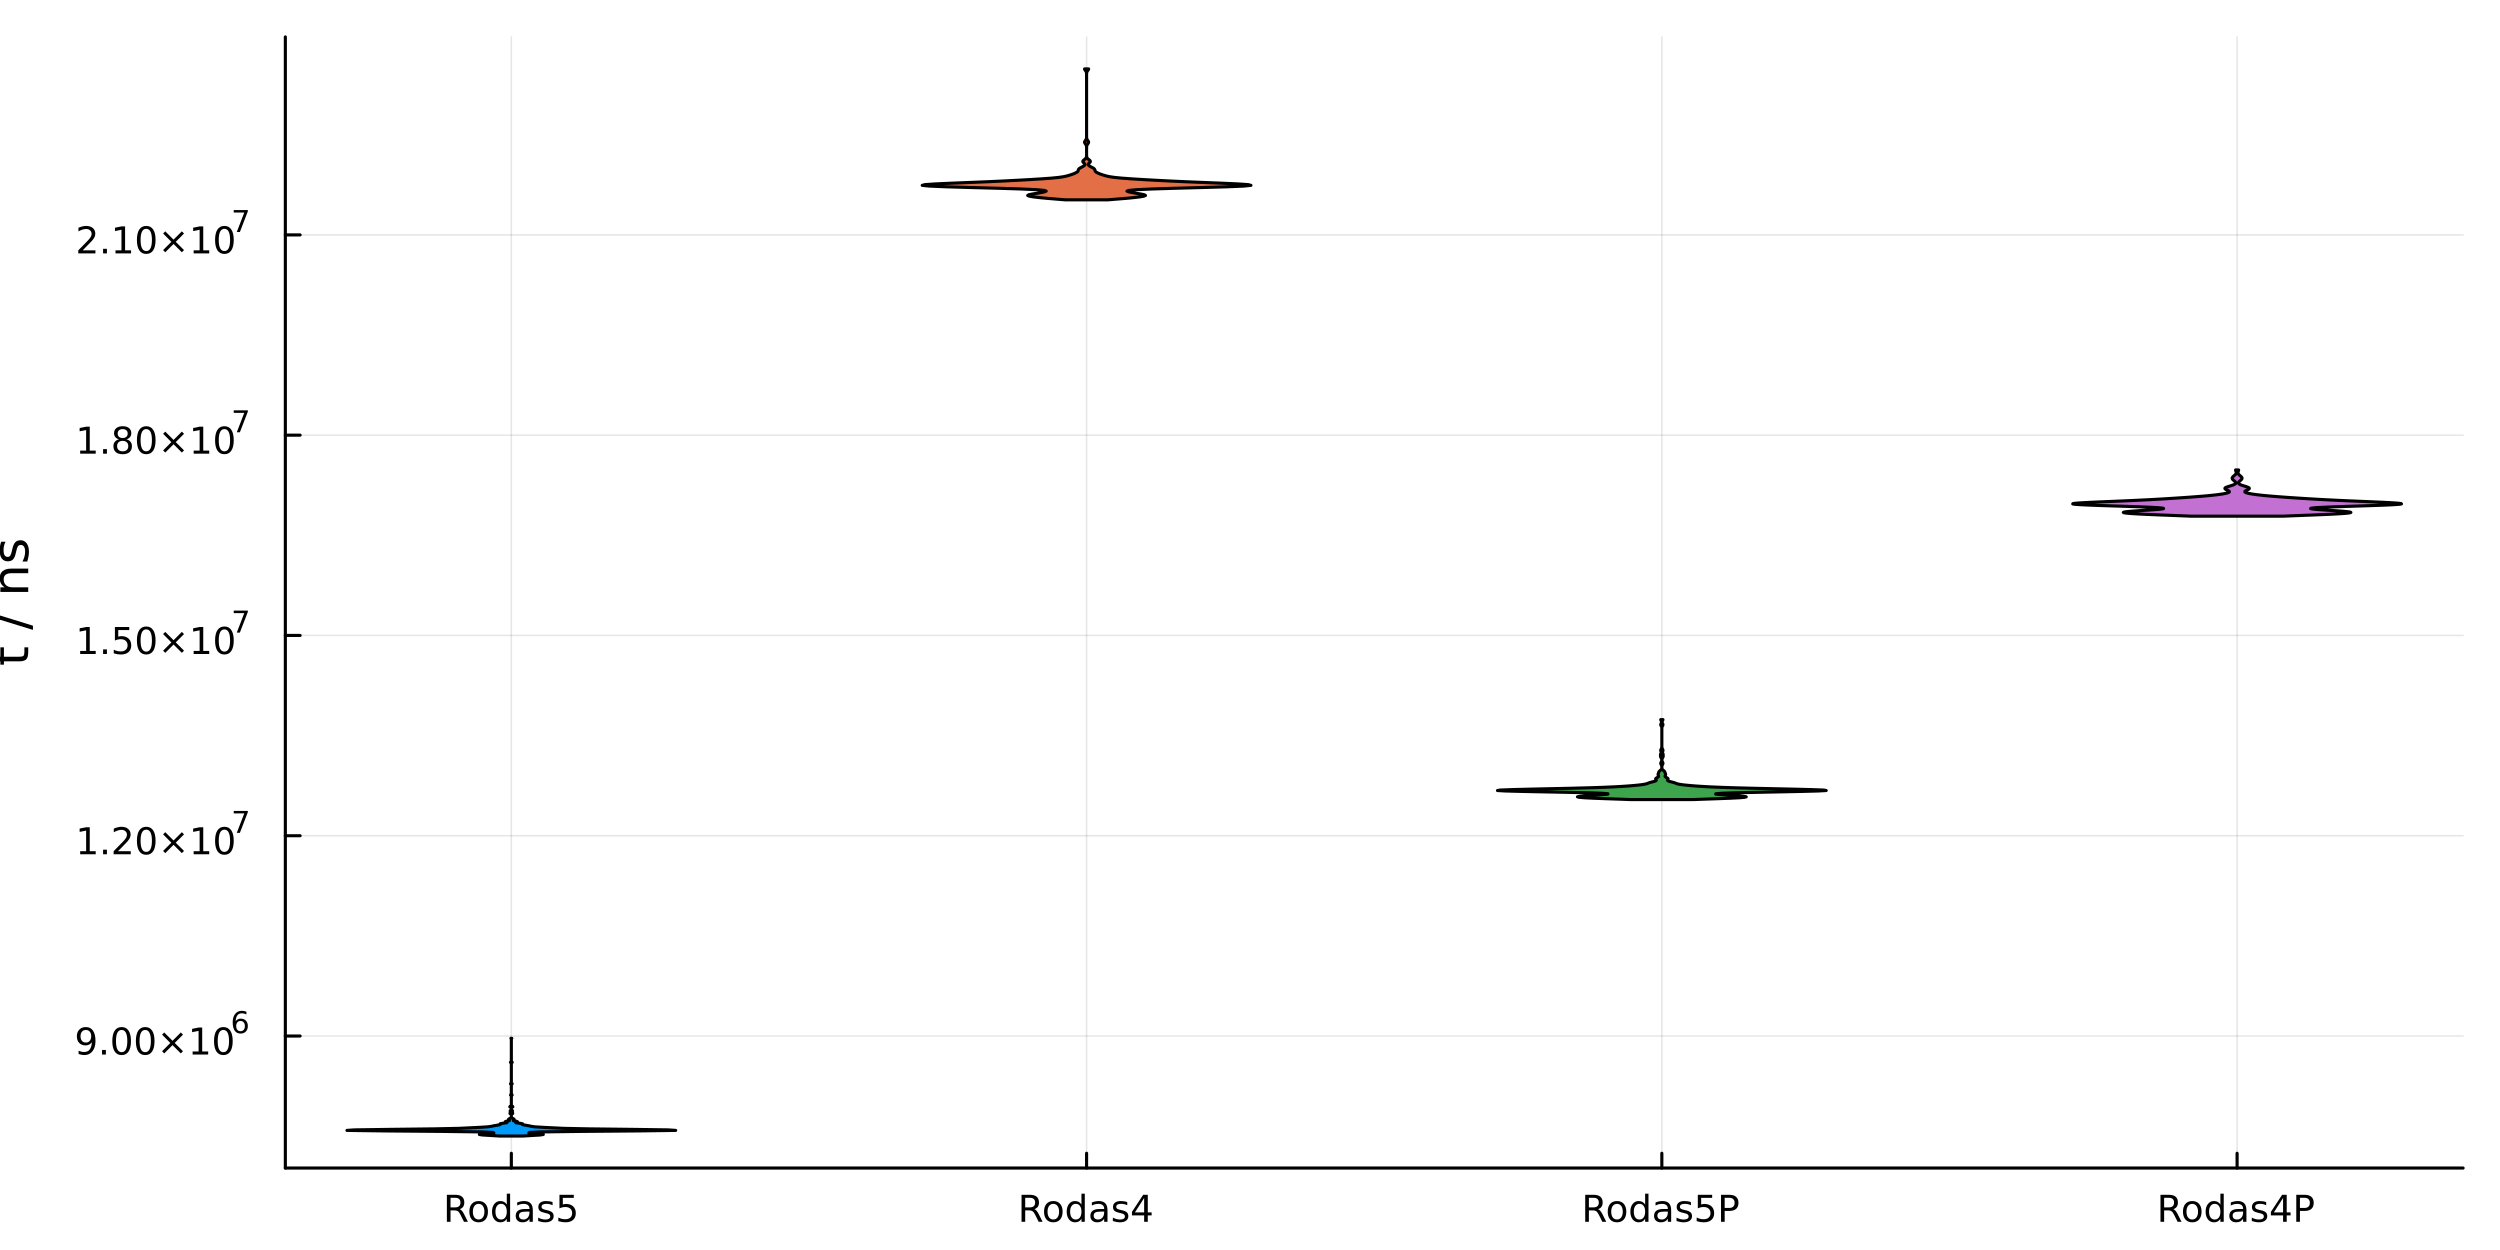 <?xml version="1.0" encoding="utf-8"?>
<svg xmlns="http://www.w3.org/2000/svg" xmlns:xlink="http://www.w3.org/1999/xlink" width="800" height="400" viewBox="0 0 3200 1600">
<rect x="0" y="0" width="3200" height="1600" fill="#333333" stroke="none"/>
<defs>
  <clipPath id="clip580">
    <rect x="0" y="0" width="3200" height="1600"/>
  </clipPath>
</defs>
<path clip-path="url(#clip580)" d="M0 1600 L3200 1600 L3200 0 L0 0  Z" fill="#ffffff" fill-rule="evenodd" fill-opacity="1"/>
<defs>
  <clipPath id="clip581">
    <rect x="640" y="0" width="2241" height="1600"/>
  </clipPath>
</defs>
<path clip-path="url(#clip580)" d="M365.237 1495.09 L3152.76 1495.09 L3152.76 47.244 L365.237 47.244  Z" fill="#ffffff" fill-rule="evenodd" fill-opacity="1"/>
<defs>
  <clipPath id="clip582">
    <rect x="365" y="47" width="2789" height="1449"/>
  </clipPath>
</defs>
<polyline clip-path="url(#clip582)" style="stroke:#000000; stroke-linecap:round; stroke-linejoin:round; stroke-width:2; stroke-opacity:0.1; fill:none" points="654.508,1495.09 654.508,47.244 "/>
<polyline clip-path="url(#clip582)" style="stroke:#000000; stroke-linecap:round; stroke-linejoin:round; stroke-width:2; stroke-opacity:0.1; fill:none" points="1390.83,1495.09 1390.83,47.244 "/>
<polyline clip-path="url(#clip582)" style="stroke:#000000; stroke-linecap:round; stroke-linejoin:round; stroke-width:2; stroke-opacity:0.1; fill:none" points="2127.16,1495.09 2127.16,47.244 "/>
<polyline clip-path="url(#clip582)" style="stroke:#000000; stroke-linecap:round; stroke-linejoin:round; stroke-width:2; stroke-opacity:0.1; fill:none" points="2863.49,1495.09 2863.49,47.244 "/>
<polyline clip-path="url(#clip582)" style="stroke:#000000; stroke-linecap:round; stroke-linejoin:round; stroke-width:2; stroke-opacity:0.1; fill:none" points="365.237,1326.1 3152.76,1326.1 "/>
<polyline clip-path="url(#clip582)" style="stroke:#000000; stroke-linecap:round; stroke-linejoin:round; stroke-width:2; stroke-opacity:0.1; fill:none" points="365.237,1069.74 3152.76,1069.74 "/>
<polyline clip-path="url(#clip582)" style="stroke:#000000; stroke-linecap:round; stroke-linejoin:round; stroke-width:2; stroke-opacity:0.1; fill:none" points="365.237,813.371 3152.76,813.371 "/>
<polyline clip-path="url(#clip582)" style="stroke:#000000; stroke-linecap:round; stroke-linejoin:round; stroke-width:2; stroke-opacity:0.1; fill:none" points="365.237,557.006 3152.76,557.006 "/>
<polyline clip-path="url(#clip582)" style="stroke:#000000; stroke-linecap:round; stroke-linejoin:round; stroke-width:2; stroke-opacity:0.1; fill:none" points="365.237,300.641 3152.76,300.641 "/>
<polyline clip-path="url(#clip580)" style="stroke:#000000; stroke-linecap:round; stroke-linejoin:round; stroke-width:4; stroke-opacity:1; fill:none" points="365.237,1495.09 3152.76,1495.09 "/>
<polyline clip-path="url(#clip580)" style="stroke:#000000; stroke-linecap:round; stroke-linejoin:round; stroke-width:4; stroke-opacity:1; fill:none" points="654.508,1495.09 654.508,1476.19 "/>
<polyline clip-path="url(#clip580)" style="stroke:#000000; stroke-linecap:round; stroke-linejoin:round; stroke-width:4; stroke-opacity:1; fill:none" points="1390.83,1495.09 1390.83,1476.19 "/>
<polyline clip-path="url(#clip580)" style="stroke:#000000; stroke-linecap:round; stroke-linejoin:round; stroke-width:4; stroke-opacity:1; fill:none" points="2127.16,1495.09 2127.16,1476.19 "/>
<polyline clip-path="url(#clip580)" style="stroke:#000000; stroke-linecap:round; stroke-linejoin:round; stroke-width:4; stroke-opacity:1; fill:none" points="2863.49,1495.09 2863.49,1476.19 "/>
<path clip-path="url(#clip580)" d="M588.386 1547.68 Q589.891 1548.19 591.303 1549.86 Q592.738 1551.53 594.173 1554.44 L598.918 1563.89 L593.895 1563.89 L589.474 1555.02 Q587.761 1551.55 586.141 1550.42 Q584.543 1549.28 581.766 1549.28 L576.673 1549.28 L576.673 1563.89 L571.997 1563.89 L571.997 1529.33 L582.553 1529.33 Q588.479 1529.33 591.395 1531.8 Q594.312 1534.28 594.312 1539.28 Q594.312 1542.55 592.784 1544.7 Q591.279 1546.85 588.386 1547.68 M576.673 1533.17 L576.673 1545.44 L582.553 1545.44 Q585.932 1545.44 587.645 1543.89 Q589.381 1542.31 589.381 1539.28 Q589.381 1536.25 587.645 1534.72 Q585.932 1533.17 582.553 1533.17 L576.673 1533.17 Z" fill="#000000" fill-rule="nonzero" fill-opacity="1" /><path clip-path="url(#clip580)" d="M612.668 1540.95 Q609.242 1540.95 607.252 1543.63 Q605.261 1546.3 605.261 1550.95 Q605.261 1555.6 607.228 1558.29 Q609.219 1560.95 612.668 1560.95 Q616.071 1560.95 618.062 1558.26 Q620.052 1555.58 620.052 1550.95 Q620.052 1546.34 618.062 1543.66 Q616.071 1540.95 612.668 1540.95 M612.668 1537.34 Q618.224 1537.34 621.395 1540.95 Q624.566 1544.56 624.566 1550.95 Q624.566 1557.31 621.395 1560.95 Q618.224 1564.56 612.668 1564.56 Q607.09 1564.56 603.918 1560.95 Q600.77 1557.31 600.77 1550.95 Q600.77 1544.56 603.918 1540.95 Q607.09 1537.34 612.668 1537.34 Z" fill="#000000" fill-rule="nonzero" fill-opacity="1" /><path clip-path="url(#clip580)" d="M648.687 1541.9 L648.687 1527.87 L652.946 1527.87 L652.946 1563.89 L648.687 1563.89 L648.687 1560 Q647.344 1562.31 645.284 1563.45 Q643.247 1564.56 640.376 1564.56 Q635.677 1564.56 632.714 1560.81 Q629.775 1557.06 629.775 1550.95 Q629.775 1544.84 632.714 1541.09 Q635.677 1537.34 640.376 1537.34 Q643.247 1537.34 645.284 1538.47 Q647.344 1539.58 648.687 1541.9 M634.173 1550.95 Q634.173 1555.65 636.094 1558.33 Q638.038 1560.99 641.418 1560.99 Q644.798 1560.99 646.742 1558.33 Q648.687 1555.65 648.687 1550.95 Q648.687 1546.25 646.742 1543.59 Q644.798 1540.9 641.418 1540.9 Q638.038 1540.9 636.094 1543.59 Q634.173 1546.25 634.173 1550.95 Z" fill="#000000" fill-rule="nonzero" fill-opacity="1" /><path clip-path="url(#clip580)" d="M673.501 1550.86 Q668.339 1550.86 666.348 1552.04 Q664.358 1553.22 664.358 1556.06 Q664.358 1558.33 665.839 1559.67 Q667.344 1560.99 669.913 1560.99 Q673.455 1560.99 675.585 1558.49 Q677.737 1555.97 677.737 1551.8 L677.737 1550.86 L673.501 1550.86 M681.997 1549.1 L681.997 1563.89 L677.737 1563.89 L677.737 1559.95 Q676.279 1562.31 674.103 1563.45 Q671.927 1564.56 668.779 1564.56 Q664.798 1564.56 662.436 1562.34 Q660.099 1560.09 660.099 1556.34 Q660.099 1551.97 663.015 1549.74 Q665.955 1547.52 671.765 1547.52 L677.737 1547.52 L677.737 1547.11 Q677.737 1544.17 675.793 1542.57 Q673.872 1540.95 670.376 1540.95 Q668.154 1540.95 666.048 1541.48 Q663.941 1542.01 661.997 1543.08 L661.997 1539.14 Q664.335 1538.24 666.534 1537.8 Q668.733 1537.34 670.816 1537.34 Q676.441 1537.34 679.219 1540.25 Q681.997 1543.17 681.997 1549.1 Z" fill="#000000" fill-rule="nonzero" fill-opacity="1" /><path clip-path="url(#clip580)" d="M707.297 1538.73 L707.297 1542.75 Q705.492 1541.83 703.547 1541.36 Q701.603 1540.9 699.52 1540.9 Q696.348 1540.9 694.751 1541.87 Q693.177 1542.85 693.177 1544.79 Q693.177 1546.27 694.311 1547.13 Q695.446 1547.96 698.871 1548.73 L700.33 1549.05 Q704.867 1550.02 706.765 1551.8 Q708.686 1553.56 708.686 1556.74 Q708.686 1560.35 705.816 1562.45 Q702.969 1564.56 697.969 1564.56 Q695.885 1564.56 693.617 1564.14 Q691.371 1563.75 688.872 1562.94 L688.872 1558.54 Q691.233 1559.77 693.524 1560.39 Q695.816 1560.99 698.061 1560.99 Q701.071 1560.99 702.691 1559.98 Q704.311 1558.93 704.311 1557.06 Q704.311 1555.32 703.131 1554.4 Q701.973 1553.47 698.015 1552.61 L696.534 1552.27 Q692.575 1551.43 690.816 1549.72 Q689.057 1547.99 689.057 1544.98 Q689.057 1541.32 691.649 1539.33 Q694.242 1537.34 699.01 1537.34 Q701.371 1537.34 703.455 1537.68 Q705.538 1538.03 707.297 1538.73 Z" fill="#000000" fill-rule="nonzero" fill-opacity="1" /><path clip-path="url(#clip580)" d="M716.117 1529.33 L734.473 1529.33 L734.473 1533.26 L720.399 1533.26 L720.399 1541.74 Q721.418 1541.39 722.436 1541.23 Q723.455 1541.04 724.473 1541.04 Q730.26 1541.04 733.64 1544.21 Q737.019 1547.38 737.019 1552.8 Q737.019 1558.38 733.547 1561.48 Q730.075 1564.56 723.756 1564.56 Q721.58 1564.56 719.311 1564.19 Q717.066 1563.82 714.658 1563.08 L714.658 1558.38 Q716.742 1559.51 718.964 1560.07 Q721.186 1560.62 723.663 1560.62 Q727.668 1560.62 730.006 1558.52 Q732.344 1556.41 732.344 1552.8 Q732.344 1549.19 730.006 1547.08 Q727.668 1544.98 723.663 1544.98 Q721.788 1544.98 719.913 1545.39 Q718.061 1545.81 716.117 1546.69 L716.117 1529.33 Z" fill="#000000" fill-rule="nonzero" fill-opacity="1" /><path clip-path="url(#clip580)" d="M1323.97 1547.68 Q1325.48 1548.19 1326.89 1549.86 Q1328.32 1551.53 1329.76 1554.44 L1334.5 1563.89 L1329.48 1563.89 L1325.06 1555.02 Q1323.35 1551.55 1321.73 1550.42 Q1320.13 1549.28 1317.35 1549.28 L1312.26 1549.28 L1312.26 1563.89 L1307.58 1563.89 L1307.58 1529.33 L1318.14 1529.33 Q1324.06 1529.33 1326.98 1531.8 Q1329.9 1534.28 1329.9 1539.28 Q1329.9 1542.55 1328.37 1544.7 Q1326.86 1546.85 1323.97 1547.68 M1312.26 1533.17 L1312.26 1545.44 L1318.14 1545.44 Q1321.52 1545.44 1323.23 1543.89 Q1324.97 1542.31 1324.97 1539.28 Q1324.97 1536.25 1323.23 1534.72 Q1321.52 1533.17 1318.14 1533.17 L1312.26 1533.17 Z" fill="#000000" fill-rule="nonzero" fill-opacity="1" /><path clip-path="url(#clip580)" d="M1348.25 1540.95 Q1344.83 1540.95 1342.84 1543.63 Q1340.85 1546.3 1340.85 1550.95 Q1340.85 1555.6 1342.81 1558.29 Q1344.8 1560.95 1348.25 1560.95 Q1351.66 1560.95 1353.65 1558.26 Q1355.64 1555.58 1355.64 1550.95 Q1355.64 1546.34 1353.65 1543.66 Q1351.66 1540.95 1348.25 1540.95 M1348.25 1537.34 Q1353.81 1537.34 1356.98 1540.95 Q1360.15 1544.56 1360.15 1550.95 Q1360.15 1557.31 1356.98 1560.95 Q1353.81 1564.56 1348.25 1564.56 Q1342.67 1564.56 1339.5 1560.95 Q1336.36 1557.31 1336.36 1550.95 Q1336.36 1544.56 1339.5 1540.95 Q1342.67 1537.34 1348.25 1537.34 Z" fill="#000000" fill-rule="nonzero" fill-opacity="1" /><path clip-path="url(#clip580)" d="M1384.27 1541.9 L1384.27 1527.87 L1388.53 1527.87 L1388.53 1563.89 L1384.27 1563.89 L1384.27 1560 Q1382.93 1562.31 1380.87 1563.45 Q1378.83 1564.56 1375.96 1564.56 Q1371.26 1564.56 1368.3 1560.81 Q1365.36 1557.06 1365.36 1550.95 Q1365.36 1544.84 1368.3 1541.09 Q1371.26 1537.34 1375.96 1537.34 Q1378.83 1537.34 1380.87 1538.47 Q1382.93 1539.58 1384.27 1541.9 M1369.76 1550.95 Q1369.76 1555.65 1371.68 1558.33 Q1373.62 1560.99 1377 1560.99 Q1380.38 1560.99 1382.33 1558.33 Q1384.27 1555.65 1384.27 1550.95 Q1384.27 1546.25 1382.33 1543.59 Q1380.38 1540.9 1377 1540.9 Q1373.62 1540.9 1371.68 1543.59 Q1369.76 1546.25 1369.76 1550.95 Z" fill="#000000" fill-rule="nonzero" fill-opacity="1" /><path clip-path="url(#clip580)" d="M1409.09 1550.86 Q1403.92 1550.86 1401.93 1552.04 Q1399.94 1553.22 1399.94 1556.06 Q1399.94 1558.33 1401.42 1559.67 Q1402.93 1560.99 1405.5 1560.99 Q1409.04 1560.99 1411.17 1558.49 Q1413.32 1555.97 1413.32 1551.8 L1413.32 1550.86 L1409.09 1550.86 M1417.58 1549.1 L1417.58 1563.89 L1413.32 1563.89 L1413.32 1559.95 Q1411.86 1562.31 1409.69 1563.45 Q1407.51 1564.56 1404.36 1564.56 Q1400.38 1564.56 1398.02 1562.34 Q1395.68 1560.09 1395.68 1556.34 Q1395.68 1551.97 1398.6 1549.74 Q1401.54 1547.52 1407.35 1547.52 L1413.32 1547.52 L1413.32 1547.11 Q1413.32 1544.17 1411.38 1542.57 Q1409.46 1540.95 1405.96 1540.95 Q1403.74 1540.95 1401.63 1541.48 Q1399.53 1542.01 1397.58 1543.08 L1397.58 1539.14 Q1399.92 1538.24 1402.12 1537.8 Q1404.32 1537.34 1406.4 1537.34 Q1412.03 1537.34 1414.8 1540.25 Q1417.58 1543.17 1417.58 1549.1 Z" fill="#000000" fill-rule="nonzero" fill-opacity="1" /><path clip-path="url(#clip580)" d="M1442.88 1538.73 L1442.88 1542.75 Q1441.08 1541.83 1439.13 1541.36 Q1437.19 1540.9 1435.1 1540.9 Q1431.93 1540.9 1430.34 1541.87 Q1428.76 1542.85 1428.76 1544.79 Q1428.76 1546.27 1429.9 1547.13 Q1431.03 1547.96 1434.46 1548.73 L1435.91 1549.05 Q1440.45 1550.02 1442.35 1551.8 Q1444.27 1553.56 1444.27 1556.74 Q1444.27 1560.35 1441.4 1562.45 Q1438.55 1564.56 1433.55 1564.56 Q1431.47 1564.56 1429.2 1564.14 Q1426.96 1563.75 1424.46 1562.94 L1424.46 1558.54 Q1426.82 1559.77 1429.11 1560.39 Q1431.4 1560.99 1433.65 1560.99 Q1436.66 1560.99 1438.28 1559.98 Q1439.9 1558.93 1439.9 1557.06 Q1439.9 1555.32 1438.72 1554.4 Q1437.56 1553.47 1433.6 1552.61 L1432.12 1552.27 Q1428.16 1551.43 1426.4 1549.72 Q1424.64 1547.99 1424.64 1544.98 Q1424.64 1541.32 1427.23 1539.33 Q1429.83 1537.34 1434.6 1537.34 Q1436.96 1537.34 1439.04 1537.68 Q1441.12 1538.03 1442.88 1538.73 Z" fill="#000000" fill-rule="nonzero" fill-opacity="1" /><path clip-path="url(#clip580)" d="M1464.5 1533.4 L1452.7 1551.85 L1464.5 1551.85 L1464.5 1533.4 M1463.28 1529.33 L1469.16 1529.33 L1469.16 1551.85 L1474.09 1551.85 L1474.09 1555.74 L1469.16 1555.74 L1469.16 1563.89 L1464.5 1563.89 L1464.5 1555.74 L1448.9 1555.74 L1448.9 1551.23 L1463.28 1529.33 Z" fill="#000000" fill-rule="nonzero" fill-opacity="1" /><path clip-path="url(#clip580)" d="M2045.48 1547.68 Q2046.99 1548.19 2048.4 1549.86 Q2049.83 1551.53 2051.27 1554.44 L2056.01 1563.89 L2050.99 1563.89 L2046.57 1555.02 Q2044.86 1551.55 2043.24 1550.42 Q2041.64 1549.28 2038.86 1549.28 L2033.77 1549.28 L2033.77 1563.89 L2029.09 1563.89 L2029.09 1529.33 L2039.65 1529.33 Q2045.57 1529.33 2048.49 1531.8 Q2051.41 1534.28 2051.41 1539.28 Q2051.41 1542.55 2049.88 1544.7 Q2048.38 1546.85 2045.48 1547.68 M2033.77 1533.17 L2033.77 1545.44 L2039.65 1545.44 Q2043.03 1545.44 2044.74 1543.89 Q2046.48 1542.31 2046.48 1539.28 Q2046.48 1536.25 2044.74 1534.72 Q2043.03 1533.17 2039.65 1533.17 L2033.77 1533.17 Z" fill="#000000" fill-rule="nonzero" fill-opacity="1" /><path clip-path="url(#clip580)" d="M2069.76 1540.95 Q2066.34 1540.95 2064.35 1543.63 Q2062.36 1546.3 2062.36 1550.95 Q2062.36 1555.6 2064.32 1558.29 Q2066.31 1560.95 2069.76 1560.95 Q2073.17 1560.95 2075.16 1558.26 Q2077.15 1555.58 2077.15 1550.95 Q2077.15 1546.34 2075.16 1543.66 Q2073.17 1540.95 2069.76 1540.95 M2069.76 1537.34 Q2075.32 1537.34 2078.49 1540.95 Q2081.66 1544.56 2081.66 1550.95 Q2081.66 1557.31 2078.49 1560.95 Q2075.32 1564.56 2069.76 1564.56 Q2064.19 1564.56 2061.01 1560.95 Q2057.87 1557.31 2057.87 1550.95 Q2057.87 1544.56 2061.01 1540.95 Q2064.19 1537.34 2069.76 1537.34 Z" fill="#000000" fill-rule="nonzero" fill-opacity="1" /><path clip-path="url(#clip580)" d="M2105.78 1541.9 L2105.78 1527.87 L2110.04 1527.87 L2110.04 1563.89 L2105.78 1563.89 L2105.78 1560 Q2104.44 1562.31 2102.38 1563.45 Q2100.34 1564.56 2097.47 1564.56 Q2092.77 1564.56 2089.81 1560.81 Q2086.87 1557.06 2086.87 1550.95 Q2086.87 1544.84 2089.81 1541.09 Q2092.77 1537.34 2097.47 1537.34 Q2100.34 1537.34 2102.38 1538.47 Q2104.44 1539.58 2105.78 1541.9 M2091.27 1550.95 Q2091.27 1555.65 2093.19 1558.33 Q2095.13 1560.99 2098.51 1560.99 Q2101.89 1560.99 2103.84 1558.33 Q2105.78 1555.65 2105.78 1550.95 Q2105.78 1546.25 2103.84 1543.59 Q2101.89 1540.9 2098.51 1540.9 Q2095.13 1540.9 2093.19 1543.59 Q2091.27 1546.25 2091.27 1550.95 Z" fill="#000000" fill-rule="nonzero" fill-opacity="1" /><path clip-path="url(#clip580)" d="M2130.6 1550.86 Q2125.43 1550.86 2123.44 1552.04 Q2121.45 1553.22 2121.45 1556.06 Q2121.45 1558.33 2122.93 1559.67 Q2124.44 1560.99 2127.01 1560.99 Q2130.55 1560.99 2132.68 1558.49 Q2134.83 1555.97 2134.83 1551.8 L2134.83 1550.86 L2130.6 1550.86 M2139.09 1549.1 L2139.09 1563.89 L2134.83 1563.89 L2134.83 1559.95 Q2133.37 1562.31 2131.2 1563.45 Q2129.02 1564.56 2125.87 1564.56 Q2121.89 1564.56 2119.53 1562.34 Q2117.19 1560.09 2117.19 1556.34 Q2117.19 1551.97 2120.11 1549.74 Q2123.05 1547.52 2128.86 1547.52 L2134.83 1547.52 L2134.83 1547.11 Q2134.83 1544.17 2132.89 1542.57 Q2130.97 1540.95 2127.47 1540.95 Q2125.25 1540.95 2123.14 1541.48 Q2121.04 1542.01 2119.09 1543.08 L2119.09 1539.14 Q2121.43 1538.24 2123.63 1537.8 Q2125.83 1537.34 2127.91 1537.34 Q2133.54 1537.34 2136.31 1540.25 Q2139.09 1543.17 2139.09 1549.1 Z" fill="#000000" fill-rule="nonzero" fill-opacity="1" /><path clip-path="url(#clip580)" d="M2164.39 1538.73 L2164.39 1542.75 Q2162.59 1541.83 2160.64 1541.36 Q2158.7 1540.9 2156.62 1540.9 Q2153.44 1540.9 2151.85 1541.87 Q2150.27 1542.85 2150.27 1544.79 Q2150.27 1546.27 2151.41 1547.13 Q2152.54 1547.96 2155.97 1548.73 L2157.43 1549.05 Q2161.96 1550.02 2163.86 1551.8 Q2165.78 1553.56 2165.78 1556.74 Q2165.78 1560.35 2162.91 1562.45 Q2160.06 1564.56 2155.06 1564.56 Q2152.98 1564.56 2150.71 1564.14 Q2148.47 1563.75 2145.97 1562.94 L2145.97 1558.54 Q2148.33 1559.77 2150.62 1560.39 Q2152.91 1560.99 2155.16 1560.99 Q2158.17 1560.99 2159.79 1559.98 Q2161.41 1558.93 2161.41 1557.06 Q2161.41 1555.32 2160.23 1554.4 Q2159.07 1553.47 2155.11 1552.61 L2153.63 1552.27 Q2149.67 1551.43 2147.91 1549.72 Q2146.15 1547.99 2146.15 1544.98 Q2146.15 1541.32 2148.75 1539.33 Q2151.34 1537.34 2156.11 1537.34 Q2158.47 1537.34 2160.55 1537.68 Q2162.63 1538.03 2164.39 1538.73 Z" fill="#000000" fill-rule="nonzero" fill-opacity="1" /><path clip-path="url(#clip580)" d="M2173.21 1529.33 L2191.57 1529.33 L2191.57 1533.26 L2177.49 1533.26 L2177.49 1541.74 Q2178.51 1541.39 2179.53 1541.23 Q2180.55 1541.04 2181.57 1541.04 Q2187.36 1541.04 2190.74 1544.21 Q2194.12 1547.38 2194.12 1552.8 Q2194.12 1558.38 2190.64 1561.48 Q2187.17 1564.56 2180.85 1564.56 Q2178.68 1564.56 2176.41 1564.19 Q2174.16 1563.82 2171.75 1563.08 L2171.75 1558.38 Q2173.84 1559.51 2176.06 1560.07 Q2178.28 1560.62 2180.76 1560.62 Q2184.76 1560.62 2187.1 1558.52 Q2189.44 1556.41 2189.44 1552.8 Q2189.44 1549.19 2187.1 1547.08 Q2184.76 1544.98 2180.76 1544.98 Q2178.88 1544.98 2177.01 1545.39 Q2175.16 1545.81 2173.21 1546.69 L2173.21 1529.33 Z" fill="#000000" fill-rule="nonzero" fill-opacity="1" /><path clip-path="url(#clip580)" d="M2207.59 1533.17 L2207.59 1546.16 L2213.47 1546.16 Q2216.73 1546.16 2218.51 1544.47 Q2220.3 1542.78 2220.3 1539.65 Q2220.3 1536.55 2218.51 1534.86 Q2216.73 1533.17 2213.47 1533.17 L2207.59 1533.17 M2202.91 1529.33 L2213.47 1529.33 Q2219.28 1529.33 2222.24 1531.97 Q2225.23 1534.58 2225.23 1539.65 Q2225.23 1544.77 2222.24 1547.38 Q2219.28 1550 2213.47 1550 L2207.59 1550 L2207.59 1563.89 L2202.91 1563.89 L2202.91 1529.33 Z" fill="#000000" fill-rule="nonzero" fill-opacity="1" /><path clip-path="url(#clip580)" d="M2781.81 1547.68 Q2783.31 1548.19 2784.72 1549.86 Q2786.16 1551.53 2787.59 1554.44 L2792.34 1563.89 L2787.32 1563.89 L2782.9 1555.02 Q2781.18 1551.55 2779.56 1550.42 Q2777.96 1549.28 2775.19 1549.28 L2770.09 1549.28 L2770.09 1563.89 L2765.42 1563.89 L2765.42 1529.33 L2775.97 1529.33 Q2781.9 1529.33 2784.82 1531.8 Q2787.73 1534.28 2787.73 1539.28 Q2787.73 1542.55 2786.21 1544.7 Q2784.7 1546.85 2781.81 1547.68 M2770.09 1533.17 L2770.09 1545.44 L2775.97 1545.44 Q2779.35 1545.44 2781.07 1543.89 Q2782.8 1542.31 2782.8 1539.28 Q2782.8 1536.25 2781.07 1534.72 Q2779.35 1533.17 2775.97 1533.17 L2770.09 1533.17 Z" fill="#000000" fill-rule="nonzero" fill-opacity="1" /><path clip-path="url(#clip580)" d="M2806.09 1540.95 Q2802.66 1540.95 2800.67 1543.63 Q2798.68 1546.3 2798.68 1550.95 Q2798.68 1555.6 2800.65 1558.29 Q2802.64 1560.95 2806.09 1560.95 Q2809.49 1560.95 2811.48 1558.26 Q2813.47 1555.58 2813.47 1550.95 Q2813.47 1546.34 2811.48 1543.66 Q2809.49 1540.95 2806.09 1540.95 M2806.09 1537.34 Q2811.65 1537.34 2814.82 1540.95 Q2817.99 1544.56 2817.99 1550.95 Q2817.99 1557.31 2814.82 1560.95 Q2811.65 1564.56 2806.09 1564.56 Q2800.51 1564.56 2797.34 1560.95 Q2794.19 1557.31 2794.19 1550.95 Q2794.19 1544.56 2797.34 1540.95 Q2800.51 1537.34 2806.09 1537.34 Z" fill="#000000" fill-rule="nonzero" fill-opacity="1" /><path clip-path="url(#clip580)" d="M2842.11 1541.9 L2842.11 1527.87 L2846.37 1527.87 L2846.37 1563.89 L2842.11 1563.89 L2842.11 1560 Q2840.77 1562.31 2838.71 1563.45 Q2836.67 1564.56 2833.8 1564.56 Q2829.1 1564.56 2826.14 1560.81 Q2823.2 1557.06 2823.2 1550.95 Q2823.2 1544.84 2826.14 1541.09 Q2829.1 1537.34 2833.8 1537.34 Q2836.67 1537.34 2838.71 1538.47 Q2840.77 1539.58 2842.11 1541.9 M2827.59 1550.95 Q2827.59 1555.65 2829.52 1558.33 Q2831.46 1560.99 2834.84 1560.99 Q2838.22 1560.99 2840.16 1558.33 Q2842.11 1555.65 2842.11 1550.95 Q2842.11 1546.25 2840.16 1543.59 Q2838.22 1540.9 2834.84 1540.9 Q2831.46 1540.9 2829.52 1543.59 Q2827.59 1546.25 2827.59 1550.95 Z" fill="#000000" fill-rule="nonzero" fill-opacity="1" /><path clip-path="url(#clip580)" d="M2866.92 1550.86 Q2861.76 1550.86 2859.77 1552.04 Q2857.78 1553.22 2857.78 1556.06 Q2857.78 1558.33 2859.26 1559.67 Q2860.77 1560.99 2863.33 1560.99 Q2866.88 1560.99 2869.01 1558.49 Q2871.16 1555.97 2871.16 1551.8 L2871.16 1550.86 L2866.92 1550.86 M2875.42 1549.1 L2875.42 1563.89 L2871.16 1563.89 L2871.16 1559.95 Q2869.7 1562.31 2867.52 1563.45 Q2865.35 1564.56 2862.2 1564.56 Q2858.22 1564.56 2855.86 1562.34 Q2853.52 1560.09 2853.52 1556.34 Q2853.52 1551.97 2856.44 1549.74 Q2859.38 1547.52 2865.19 1547.52 L2871.16 1547.52 L2871.16 1547.11 Q2871.16 1544.17 2869.21 1542.57 Q2867.29 1540.95 2863.8 1540.95 Q2861.58 1540.95 2859.47 1541.48 Q2857.36 1542.01 2855.42 1543.08 L2855.42 1539.14 Q2857.76 1538.24 2859.96 1537.8 Q2862.15 1537.34 2864.24 1537.34 Q2869.86 1537.34 2872.64 1540.25 Q2875.42 1543.17 2875.42 1549.1 Z" fill="#000000" fill-rule="nonzero" fill-opacity="1" /><path clip-path="url(#clip580)" d="M2900.72 1538.73 L2900.72 1542.75 Q2898.91 1541.83 2896.97 1541.36 Q2895.02 1540.9 2892.94 1540.9 Q2889.77 1540.9 2888.17 1541.87 Q2886.6 1542.85 2886.6 1544.79 Q2886.6 1546.27 2887.73 1547.13 Q2888.87 1547.96 2892.29 1548.73 L2893.75 1549.05 Q2898.29 1550.02 2900.19 1551.8 Q2902.11 1553.56 2902.11 1556.74 Q2902.11 1560.35 2899.24 1562.45 Q2896.39 1564.56 2891.39 1564.56 Q2889.31 1564.56 2887.04 1564.14 Q2884.79 1563.75 2882.29 1562.94 L2882.29 1558.54 Q2884.65 1559.77 2886.95 1560.39 Q2889.24 1560.99 2891.48 1560.99 Q2894.49 1560.99 2896.11 1559.98 Q2897.73 1558.93 2897.73 1557.06 Q2897.73 1555.32 2896.55 1554.4 Q2895.39 1553.47 2891.44 1552.61 L2889.95 1552.27 Q2886 1551.43 2884.24 1549.72 Q2882.48 1547.99 2882.48 1544.98 Q2882.48 1541.32 2885.07 1539.33 Q2887.66 1537.34 2892.43 1537.34 Q2894.79 1537.34 2896.88 1537.68 Q2898.96 1538.03 2900.72 1538.73 Z" fill="#000000" fill-rule="nonzero" fill-opacity="1" /><path clip-path="url(#clip580)" d="M2922.34 1533.4 L2910.53 1551.85 L2922.34 1551.85 L2922.34 1533.4 M2921.11 1529.33 L2926.99 1529.33 L2926.99 1551.85 L2931.92 1551.85 L2931.92 1555.74 L2926.99 1555.74 L2926.99 1563.89 L2922.34 1563.89 L2922.34 1555.74 L2906.74 1555.74 L2906.74 1551.23 L2921.11 1529.33 Z" fill="#000000" fill-rule="nonzero" fill-opacity="1" /><path clip-path="url(#clip580)" d="M2943.91 1533.17 L2943.91 1546.16 L2949.79 1546.16 Q2953.06 1546.16 2954.84 1544.47 Q2956.62 1542.78 2956.62 1539.65 Q2956.62 1536.55 2954.84 1534.86 Q2953.06 1533.17 2949.79 1533.17 L2943.91 1533.17 M2939.24 1529.33 L2949.79 1529.33 Q2955.6 1529.33 2958.57 1531.97 Q2961.55 1534.58 2961.55 1539.65 Q2961.55 1544.77 2958.57 1547.38 Q2955.6 1550 2949.79 1550 L2943.91 1550 L2943.91 1563.89 L2939.24 1563.89 L2939.24 1529.33 Z" fill="#000000" fill-rule="nonzero" fill-opacity="1" /><polyline clip-path="url(#clip580)" style="stroke:#000000; stroke-linecap:round; stroke-linejoin:round; stroke-width:4; stroke-opacity:1; fill:none" points="365.237,1495.09 365.237,47.244 "/>
<polyline clip-path="url(#clip580)" style="stroke:#000000; stroke-linecap:round; stroke-linejoin:round; stroke-width:4; stroke-opacity:1; fill:none" points="365.237,1326.1 384.135,1326.1 "/>
<polyline clip-path="url(#clip580)" style="stroke:#000000; stroke-linecap:round; stroke-linejoin:round; stroke-width:4; stroke-opacity:1; fill:none" points="365.237,1069.74 384.135,1069.74 "/>
<polyline clip-path="url(#clip580)" style="stroke:#000000; stroke-linecap:round; stroke-linejoin:round; stroke-width:4; stroke-opacity:1; fill:none" points="365.237,813.371 384.135,813.371 "/>
<polyline clip-path="url(#clip580)" style="stroke:#000000; stroke-linecap:round; stroke-linejoin:round; stroke-width:4; stroke-opacity:1; fill:none" points="365.237,557.006 384.135,557.006 "/>
<polyline clip-path="url(#clip580)" style="stroke:#000000; stroke-linecap:round; stroke-linejoin:round; stroke-width:4; stroke-opacity:1; fill:none" points="365.237,300.641 384.135,300.641 "/>
<path clip-path="url(#clip580)" d="M100.602 1349.11 L100.602 1344.85 Q102.362 1345.69 104.167 1346.12 Q105.973 1346.56 107.709 1346.56 Q112.338 1346.56 114.769 1343.46 Q117.223 1340.34 117.57 1334 Q116.227 1335.99 114.167 1337.05 Q112.107 1338.12 109.607 1338.12 Q104.422 1338.12 101.389 1334.99 Q98.38 1331.84 98.38 1326.4 Q98.38 1321.08 101.528 1317.86 Q104.676 1314.64 109.908 1314.64 Q115.903 1314.64 119.051 1319.25 Q122.223 1323.83 122.223 1332.58 Q122.223 1340.75 118.334 1345.64 Q114.468 1350.5 107.917 1350.5 Q106.158 1350.5 104.352 1350.15 Q102.547 1349.81 100.602 1349.11 M109.908 1334.46 Q113.056 1334.46 114.885 1332.31 Q116.737 1330.15 116.737 1326.4 Q116.737 1322.68 114.885 1320.52 Q113.056 1318.35 109.908 1318.35 Q106.76 1318.35 104.908 1320.52 Q103.079 1322.68 103.079 1326.4 Q103.079 1330.15 104.908 1332.31 Q106.76 1334.46 109.908 1334.46 Z" fill="#000000" fill-rule="nonzero" fill-opacity="1" /><path clip-path="url(#clip580)" d="M130.625 1343.95 L135.51 1343.95 L135.51 1349.83 L130.625 1349.83 L130.625 1343.95 Z" fill="#000000" fill-rule="nonzero" fill-opacity="1" /><path clip-path="url(#clip580)" d="M155.695 1318.35 Q152.084 1318.35 150.255 1321.91 Q148.449 1325.45 148.449 1332.58 Q148.449 1339.69 150.255 1343.25 Q152.084 1346.8 155.695 1346.8 Q159.329 1346.8 161.134 1343.25 Q162.963 1339.69 162.963 1332.58 Q162.963 1325.45 161.134 1321.91 Q159.329 1318.35 155.695 1318.35 M155.695 1314.64 Q161.505 1314.64 164.56 1319.25 Q167.639 1323.83 167.639 1332.58 Q167.639 1341.31 164.56 1345.92 Q161.505 1350.5 155.695 1350.5 Q149.885 1350.5 146.806 1345.92 Q143.75 1341.31 143.75 1332.58 Q143.75 1323.83 146.806 1319.25 Q149.885 1314.64 155.695 1314.64 Z" fill="#000000" fill-rule="nonzero" fill-opacity="1" /><path clip-path="url(#clip580)" d="M185.857 1318.35 Q182.245 1318.35 180.417 1321.91 Q178.611 1325.45 178.611 1332.58 Q178.611 1339.69 180.417 1343.25 Q182.245 1346.8 185.857 1346.8 Q189.491 1346.8 191.296 1343.25 Q193.125 1339.69 193.125 1332.58 Q193.125 1325.45 191.296 1321.91 Q189.491 1318.35 185.857 1318.35 M185.857 1314.64 Q191.667 1314.64 194.722 1319.25 Q197.801 1323.83 197.801 1332.58 Q197.801 1341.31 194.722 1345.92 Q191.667 1350.5 185.857 1350.5 Q180.046 1350.5 176.968 1345.92 Q173.912 1341.31 173.912 1332.58 Q173.912 1323.83 176.968 1319.25 Q180.046 1314.64 185.857 1314.64 Z" fill="#000000" fill-rule="nonzero" fill-opacity="1" /><path clip-path="url(#clip580)" d="M234.19 1324.37 L223.611 1334.99 L234.19 1345.57 L231.435 1348.37 L220.81 1337.75 L210.185 1348.37 L207.454 1345.57 L218.009 1334.99 L207.454 1324.37 L210.185 1321.56 L220.81 1332.19 L231.435 1321.56 L234.19 1324.37 Z" fill="#000000" fill-rule="nonzero" fill-opacity="1" /><path clip-path="url(#clip580)" d="M246.551 1345.89 L254.19 1345.89 L254.19 1319.53 L245.879 1321.19 L245.879 1316.94 L254.143 1315.27 L258.819 1315.27 L258.819 1345.89 L266.458 1345.89 L266.458 1349.83 L246.551 1349.83 L246.551 1345.89 Z" fill="#000000" fill-rule="nonzero" fill-opacity="1" /><path clip-path="url(#clip580)" d="M285.902 1318.35 Q282.291 1318.35 280.463 1321.91 Q278.657 1325.45 278.657 1332.58 Q278.657 1339.69 280.463 1343.25 Q282.291 1346.8 285.902 1346.8 Q289.537 1346.8 291.342 1343.25 Q293.171 1339.69 293.171 1332.58 Q293.171 1325.45 291.342 1321.91 Q289.537 1318.35 285.902 1318.35 M285.902 1314.64 Q291.712 1314.64 294.768 1319.25 Q297.847 1323.83 297.847 1332.58 Q297.847 1341.31 294.768 1345.92 Q291.712 1350.5 285.902 1350.5 Q280.092 1350.5 277.013 1345.92 Q273.958 1341.31 273.958 1332.58 Q273.958 1323.83 277.013 1319.25 Q280.092 1314.64 285.902 1314.64 Z" fill="#000000" fill-rule="nonzero" fill-opacity="1" /><path clip-path="url(#clip580)" d="M307.871 1306.86 Q305.313 1306.86 303.809 1308.61 Q302.323 1310.36 302.323 1313.41 Q302.323 1316.44 303.809 1318.21 Q305.313 1319.95 307.871 1319.95 Q310.429 1319.95 311.915 1318.21 Q313.42 1316.44 313.42 1313.41 Q313.42 1310.36 311.915 1308.61 Q310.429 1306.86 307.871 1306.86 M315.413 1294.96 L315.413 1298.42 Q313.984 1297.74 312.517 1297.39 Q311.069 1297.03 309.639 1297.03 Q305.878 1297.03 303.884 1299.57 Q301.909 1302.11 301.627 1307.24 Q302.737 1305.6 304.411 1304.74 Q306.084 1303.86 308.097 1303.86 Q312.329 1303.86 314.774 1306.43 Q317.237 1308.99 317.237 1313.41 Q317.237 1317.74 314.68 1320.35 Q312.122 1322.96 307.871 1322.96 Q303 1322.96 300.423 1319.24 Q297.847 1315.5 297.847 1308.41 Q297.847 1301.75 301.006 1297.8 Q304.166 1293.83 309.489 1293.83 Q310.918 1293.83 312.366 1294.11 Q313.833 1294.39 315.413 1294.96 Z" fill="#000000" fill-rule="nonzero" fill-opacity="1" /><path clip-path="url(#clip580)" d="M102.609 1089.53 L110.248 1089.53 L110.248 1063.16 L101.938 1064.83 L101.938 1060.57 L110.202 1058.9 L114.877 1058.9 L114.877 1089.53 L122.516 1089.53 L122.516 1093.46 L102.609 1093.46 L102.609 1089.53 Z" fill="#000000" fill-rule="nonzero" fill-opacity="1" /><path clip-path="url(#clip580)" d="M131.961 1087.58 L136.845 1087.58 L136.845 1093.46 L131.961 1093.46 L131.961 1087.58 Z" fill="#000000" fill-rule="nonzero" fill-opacity="1" /><path clip-path="url(#clip580)" d="M151.058 1089.53 L167.377 1089.53 L167.377 1093.46 L145.433 1093.46 L145.433 1089.53 Q148.095 1086.77 152.678 1082.14 Q157.285 1077.49 158.465 1076.15 Q160.711 1073.63 161.59 1071.89 Q162.493 1070.13 162.493 1068.44 Q162.493 1065.69 160.549 1063.95 Q158.627 1062.21 155.525 1062.21 Q153.326 1062.21 150.873 1062.98 Q148.442 1063.74 145.664 1065.29 L145.664 1060.57 Q148.488 1059.44 150.942 1058.86 Q153.396 1058.28 155.433 1058.28 Q160.803 1058.28 163.998 1060.96 Q167.192 1063.65 167.192 1068.14 Q167.192 1070.27 166.382 1072.19 Q165.595 1074.09 163.488 1076.68 Q162.91 1077.35 159.808 1080.57 Q156.706 1083.76 151.058 1089.53 Z" fill="#000000" fill-rule="nonzero" fill-opacity="1" /><path clip-path="url(#clip580)" d="M187.192 1061.98 Q183.581 1061.98 181.752 1065.55 Q179.947 1069.09 179.947 1076.22 Q179.947 1083.32 181.752 1086.89 Q183.581 1090.43 187.192 1090.43 Q190.826 1090.43 192.632 1086.89 Q194.46 1083.32 194.46 1076.22 Q194.46 1069.09 192.632 1065.55 Q190.826 1061.98 187.192 1061.98 M187.192 1058.28 Q193.002 1058.28 196.058 1062.89 Q199.136 1067.47 199.136 1076.22 Q199.136 1084.95 196.058 1089.55 Q193.002 1094.13 187.192 1094.13 Q181.382 1094.13 178.303 1089.55 Q175.248 1084.95 175.248 1076.22 Q175.248 1067.47 178.303 1062.89 Q181.382 1058.28 187.192 1058.28 Z" fill="#000000" fill-rule="nonzero" fill-opacity="1" /><path clip-path="url(#clip580)" d="M235.525 1068 L224.946 1078.63 L235.525 1089.2 L232.77 1092.01 L222.145 1081.38 L211.52 1092.01 L208.789 1089.2 L219.344 1078.63 L208.789 1068 L211.52 1065.2 L222.145 1075.82 L232.77 1065.2 L235.525 1068 Z" fill="#000000" fill-rule="nonzero" fill-opacity="1" /><path clip-path="url(#clip580)" d="M247.886 1089.53 L255.525 1089.53 L255.525 1063.16 L247.215 1064.83 L247.215 1060.57 L255.479 1058.9 L260.154 1058.9 L260.154 1089.53 L267.793 1089.53 L267.793 1093.46 L247.886 1093.46 L247.886 1089.53 Z" fill="#000000" fill-rule="nonzero" fill-opacity="1" /><path clip-path="url(#clip580)" d="M287.238 1061.98 Q283.627 1061.98 281.798 1065.55 Q279.992 1069.09 279.992 1076.22 Q279.992 1083.32 281.798 1086.89 Q283.627 1090.43 287.238 1090.43 Q290.872 1090.43 292.677 1086.89 Q294.506 1083.32 294.506 1076.22 Q294.506 1069.09 292.677 1065.55 Q290.872 1061.98 287.238 1061.98 M287.238 1058.28 Q293.048 1058.28 296.103 1062.89 Q299.182 1067.47 299.182 1076.22 Q299.182 1084.95 296.103 1089.55 Q293.048 1094.13 287.238 1094.13 Q281.427 1094.13 278.349 1089.55 Q275.293 1084.95 275.293 1076.22 Q275.293 1067.47 278.349 1062.89 Q281.427 1058.28 287.238 1058.28 Z" fill="#000000" fill-rule="nonzero" fill-opacity="1" /><path clip-path="url(#clip580)" d="M299.182 1037.97 L317.237 1037.97 L317.237 1039.59 L307.044 1066.05 L303.075 1066.05 L312.667 1041.17 L299.182 1041.17 L299.182 1037.97 Z" fill="#000000" fill-rule="nonzero" fill-opacity="1" /><path clip-path="url(#clip580)" d="M102.609 833.163 L110.248 833.163 L110.248 806.798 L101.938 808.465 L101.938 804.205 L110.202 802.539 L114.877 802.539 L114.877 833.163 L122.516 833.163 L122.516 837.099 L102.609 837.099 L102.609 833.163 Z" fill="#000000" fill-rule="nonzero" fill-opacity="1" /><path clip-path="url(#clip580)" d="M131.961 831.219 L136.845 831.219 L136.845 837.099 L131.961 837.099 L131.961 831.219 Z" fill="#000000" fill-rule="nonzero" fill-opacity="1" /><path clip-path="url(#clip580)" d="M147.076 802.539 L165.433 802.539 L165.433 806.474 L151.359 806.474 L151.359 814.946 Q152.377 814.599 153.396 814.437 Q154.414 814.252 155.433 814.252 Q161.22 814.252 164.599 817.423 Q167.979 820.594 167.979 826.011 Q167.979 831.589 164.507 834.691 Q161.035 837.77 154.715 837.77 Q152.539 837.77 150.271 837.4 Q148.025 837.029 145.618 836.288 L145.618 831.589 Q147.701 832.724 149.924 833.279 Q152.146 833.835 154.623 833.835 Q158.627 833.835 160.965 831.728 Q163.303 829.622 163.303 826.011 Q163.303 822.4 160.965 820.293 Q158.627 818.187 154.623 818.187 Q152.748 818.187 150.873 818.603 Q149.021 819.02 147.076 819.9 L147.076 802.539 Z" fill="#000000" fill-rule="nonzero" fill-opacity="1" /><path clip-path="url(#clip580)" d="M187.192 805.617 Q183.581 805.617 181.752 809.182 Q179.947 812.724 179.947 819.853 Q179.947 826.96 181.752 830.525 Q183.581 834.066 187.192 834.066 Q190.826 834.066 192.632 830.525 Q194.46 826.96 194.46 819.853 Q194.46 812.724 192.632 809.182 Q190.826 805.617 187.192 805.617 M187.192 801.914 Q193.002 801.914 196.058 806.52 Q199.136 811.103 199.136 819.853 Q199.136 828.58 196.058 833.187 Q193.002 837.77 187.192 837.77 Q181.382 837.77 178.303 833.187 Q175.248 828.58 175.248 819.853 Q175.248 811.103 178.303 806.52 Q181.382 801.914 187.192 801.914 Z" fill="#000000" fill-rule="nonzero" fill-opacity="1" /><path clip-path="url(#clip580)" d="M235.525 811.636 L224.946 822.261 L235.525 832.839 L232.77 835.64 L222.145 825.015 L211.52 835.64 L208.789 832.839 L219.344 822.261 L208.789 811.636 L211.52 808.835 L222.145 819.46 L232.77 808.835 L235.525 811.636 Z" fill="#000000" fill-rule="nonzero" fill-opacity="1" /><path clip-path="url(#clip580)" d="M247.886 833.163 L255.525 833.163 L255.525 806.798 L247.215 808.465 L247.215 804.205 L255.479 802.539 L260.154 802.539 L260.154 833.163 L267.793 833.163 L267.793 837.099 L247.886 837.099 L247.886 833.163 Z" fill="#000000" fill-rule="nonzero" fill-opacity="1" /><path clip-path="url(#clip580)" d="M287.238 805.617 Q283.627 805.617 281.798 809.182 Q279.992 812.724 279.992 819.853 Q279.992 826.96 281.798 830.525 Q283.627 834.066 287.238 834.066 Q290.872 834.066 292.677 830.525 Q294.506 826.96 294.506 819.853 Q294.506 812.724 292.677 809.182 Q290.872 805.617 287.238 805.617 M287.238 801.914 Q293.048 801.914 296.103 806.52 Q299.182 811.103 299.182 819.853 Q299.182 828.58 296.103 833.187 Q293.048 837.77 287.238 837.77 Q281.427 837.77 278.349 833.187 Q275.293 828.58 275.293 819.853 Q275.293 811.103 278.349 806.52 Q281.427 801.914 287.238 801.914 Z" fill="#000000" fill-rule="nonzero" fill-opacity="1" /><path clip-path="url(#clip580)" d="M299.182 781.608 L317.237 781.608 L317.237 783.226 L307.044 809.688 L303.075 809.688 L312.667 784.806 L299.182 784.806 L299.182 781.608 Z" fill="#000000" fill-rule="nonzero" fill-opacity="1" /><path clip-path="url(#clip580)" d="M102.609 576.798 L110.248 576.798 L110.248 550.433 L101.938 552.1 L101.938 547.84 L110.202 546.174 L114.877 546.174 L114.877 576.798 L122.516 576.798 L122.516 580.734 L102.609 580.734 L102.609 576.798 Z" fill="#000000" fill-rule="nonzero" fill-opacity="1" /><path clip-path="url(#clip580)" d="M131.961 574.854 L136.845 574.854 L136.845 580.734 L131.961 580.734 L131.961 574.854 Z" fill="#000000" fill-rule="nonzero" fill-opacity="1" /><path clip-path="url(#clip580)" d="M157.03 564.322 Q153.697 564.322 151.775 566.104 Q149.877 567.886 149.877 571.011 Q149.877 574.136 151.775 575.919 Q153.697 577.701 157.03 577.701 Q160.363 577.701 162.285 575.919 Q164.206 574.113 164.206 571.011 Q164.206 567.886 162.285 566.104 Q160.386 564.322 157.03 564.322 M152.354 562.331 Q149.345 561.59 147.655 559.53 Q145.988 557.47 145.988 554.507 Q145.988 550.363 148.928 547.956 Q151.891 545.549 157.03 545.549 Q162.192 545.549 165.132 547.956 Q168.072 550.363 168.072 554.507 Q168.072 557.47 166.382 559.53 Q164.715 561.59 161.729 562.331 Q165.109 563.118 166.984 565.41 Q168.882 567.701 168.882 571.011 Q168.882 576.035 165.803 578.72 Q162.748 581.405 157.03 581.405 Q151.312 581.405 148.234 578.72 Q145.178 576.035 145.178 571.011 Q145.178 567.701 147.076 565.41 Q148.975 563.118 152.354 562.331 M150.641 554.947 Q150.641 557.632 152.308 559.137 Q153.998 560.641 157.03 560.641 Q160.039 560.641 161.729 559.137 Q163.442 557.632 163.442 554.947 Q163.442 552.262 161.729 550.757 Q160.039 549.252 157.03 549.252 Q153.998 549.252 152.308 550.757 Q150.641 552.262 150.641 554.947 Z" fill="#000000" fill-rule="nonzero" fill-opacity="1" /><path clip-path="url(#clip580)" d="M187.192 549.252 Q183.581 549.252 181.752 552.817 Q179.947 556.359 179.947 563.488 Q179.947 570.595 181.752 574.16 Q183.581 577.701 187.192 577.701 Q190.826 577.701 192.632 574.16 Q194.46 570.595 194.46 563.488 Q194.46 556.359 192.632 552.817 Q190.826 549.252 187.192 549.252 M187.192 545.549 Q193.002 545.549 196.058 550.155 Q199.136 554.738 199.136 563.488 Q199.136 572.215 196.058 576.822 Q193.002 581.405 187.192 581.405 Q181.382 581.405 178.303 576.822 Q175.248 572.215 175.248 563.488 Q175.248 554.738 178.303 550.155 Q181.382 545.549 187.192 545.549 Z" fill="#000000" fill-rule="nonzero" fill-opacity="1" /><path clip-path="url(#clip580)" d="M235.525 555.271 L224.946 565.896 L235.525 576.474 L232.77 579.275 L222.145 568.65 L211.52 579.275 L208.789 576.474 L219.344 565.896 L208.789 555.271 L211.52 552.47 L222.145 563.095 L232.77 552.47 L235.525 555.271 Z" fill="#000000" fill-rule="nonzero" fill-opacity="1" /><path clip-path="url(#clip580)" d="M247.886 576.798 L255.525 576.798 L255.525 550.433 L247.215 552.1 L247.215 547.84 L255.479 546.174 L260.154 546.174 L260.154 576.798 L267.793 576.798 L267.793 580.734 L247.886 580.734 L247.886 576.798 Z" fill="#000000" fill-rule="nonzero" fill-opacity="1" /><path clip-path="url(#clip580)" d="M287.238 549.252 Q283.627 549.252 281.798 552.817 Q279.992 556.359 279.992 563.488 Q279.992 570.595 281.798 574.16 Q283.627 577.701 287.238 577.701 Q290.872 577.701 292.677 574.16 Q294.506 570.595 294.506 563.488 Q294.506 556.359 292.677 552.817 Q290.872 549.252 287.238 549.252 M287.238 545.549 Q293.048 545.549 296.103 550.155 Q299.182 554.738 299.182 563.488 Q299.182 572.215 296.103 576.822 Q293.048 581.405 287.238 581.405 Q281.427 581.405 278.349 576.822 Q275.293 572.215 275.293 563.488 Q275.293 554.738 278.349 550.155 Q281.427 545.549 287.238 545.549 Z" fill="#000000" fill-rule="nonzero" fill-opacity="1" /><path clip-path="url(#clip580)" d="M299.182 525.243 L317.237 525.243 L317.237 526.861 L307.044 553.323 L303.075 553.323 L312.667 528.441 L299.182 528.441 L299.182 525.243 Z" fill="#000000" fill-rule="nonzero" fill-opacity="1" /><path clip-path="url(#clip580)" d="M105.827 320.433 L122.146 320.433 L122.146 324.369 L100.202 324.369 L100.202 320.433 Q102.864 317.679 107.447 313.049 Q112.053 308.396 113.234 307.054 Q115.479 304.531 116.359 302.795 Q117.262 301.035 117.262 299.346 Q117.262 296.591 115.317 294.855 Q113.396 293.119 110.294 293.119 Q108.095 293.119 105.641 293.883 Q103.211 294.647 100.433 296.197 L100.433 291.475 Q103.257 290.341 105.711 289.762 Q108.165 289.184 110.202 289.184 Q115.572 289.184 118.766 291.869 Q121.961 294.554 121.961 299.045 Q121.961 301.174 121.151 303.096 Q120.364 304.994 118.257 307.586 Q117.678 308.258 114.577 311.475 Q111.475 314.67 105.827 320.433 Z" fill="#000000" fill-rule="nonzero" fill-opacity="1" /><path clip-path="url(#clip580)" d="M131.961 318.489 L136.845 318.489 L136.845 324.369 L131.961 324.369 L131.961 318.489 Z" fill="#000000" fill-rule="nonzero" fill-opacity="1" /><path clip-path="url(#clip580)" d="M147.84 320.433 L155.479 320.433 L155.479 294.068 L147.169 295.735 L147.169 291.475 L155.433 289.809 L160.109 289.809 L160.109 320.433 L167.748 320.433 L167.748 324.369 L147.84 324.369 L147.84 320.433 Z" fill="#000000" fill-rule="nonzero" fill-opacity="1" /><path clip-path="url(#clip580)" d="M187.192 292.887 Q183.581 292.887 181.752 296.452 Q179.947 299.994 179.947 307.123 Q179.947 314.23 181.752 317.795 Q183.581 321.336 187.192 321.336 Q190.826 321.336 192.632 317.795 Q194.46 314.23 194.46 307.123 Q194.46 299.994 192.632 296.452 Q190.826 292.887 187.192 292.887 M187.192 289.184 Q193.002 289.184 196.058 293.79 Q199.136 298.373 199.136 307.123 Q199.136 315.85 196.058 320.457 Q193.002 325.04 187.192 325.04 Q181.382 325.04 178.303 320.457 Q175.248 315.85 175.248 307.123 Q175.248 298.373 178.303 293.79 Q181.382 289.184 187.192 289.184 Z" fill="#000000" fill-rule="nonzero" fill-opacity="1" /><path clip-path="url(#clip580)" d="M235.525 298.906 L224.946 309.531 L235.525 320.109 L232.77 322.91 L222.145 312.285 L211.52 322.91 L208.789 320.109 L219.344 309.531 L208.789 298.906 L211.52 296.105 L222.145 306.73 L232.77 296.105 L235.525 298.906 Z" fill="#000000" fill-rule="nonzero" fill-opacity="1" /><path clip-path="url(#clip580)" d="M247.886 320.433 L255.525 320.433 L255.525 294.068 L247.215 295.735 L247.215 291.475 L255.479 289.809 L260.154 289.809 L260.154 320.433 L267.793 320.433 L267.793 324.369 L247.886 324.369 L247.886 320.433 Z" fill="#000000" fill-rule="nonzero" fill-opacity="1" /><path clip-path="url(#clip580)" d="M287.238 292.887 Q283.627 292.887 281.798 296.452 Q279.992 299.994 279.992 307.123 Q279.992 314.23 281.798 317.795 Q283.627 321.336 287.238 321.336 Q290.872 321.336 292.677 317.795 Q294.506 314.23 294.506 307.123 Q294.506 299.994 292.677 296.452 Q290.872 292.887 287.238 292.887 M287.238 289.184 Q293.048 289.184 296.103 293.79 Q299.182 298.373 299.182 307.123 Q299.182 315.85 296.103 320.457 Q293.048 325.04 287.238 325.04 Q281.427 325.04 278.349 320.457 Q275.293 315.85 275.293 307.123 Q275.293 298.373 278.349 293.79 Q281.427 289.184 287.238 289.184 Z" fill="#000000" fill-rule="nonzero" fill-opacity="1" /><path clip-path="url(#clip580)" d="M299.182 268.878 L317.237 268.878 L317.237 270.496 L307.044 296.958 L303.075 296.958 L312.667 272.076 L299.182 272.076 L299.182 268.878 Z" fill="#000000" fill-rule="nonzero" fill-opacity="1" /><path clip-path="url(#clip580)" d="M-9.645 840.632 L0.476 840.632 L0.476 828.569 L5.028 828.569 L5.028 840.632 L24.379 840.632 Q28.74 840.632 29.981 839.454 Q31.223 838.245 31.223 834.584 L31.223 828.569 L36.124 828.569 L36.124 834.584 Q36.124 841.364 33.61 843.942 Q31.063 846.52 24.379 846.52 L5.028 846.52 L5.028 850.817 L0.476 850.817 L0.476 846.52 L-9.645 846.52 L-9.645 840.632 Z" fill="#000000" fill-rule="nonzero" fill-opacity="1" /><path clip-path="url(#clip580)" d="M-11.396 789.738 L-11.396 784.327 L42.172 800.878 L42.172 806.289 L-11.396 789.738 Z" fill="#000000" fill-rule="nonzero" fill-opacity="1" /><path clip-path="url(#clip580)" d="M14.608 727.831 L36.124 727.831 L36.124 733.688 L14.799 733.688 Q9.738 733.688 7.224 735.661 Q4.709 737.635 4.709 741.581 Q4.709 746.324 7.733 749.061 Q10.757 751.798 15.977 751.798 L36.124 751.798 L36.124 757.687 L0.476 757.687 L0.476 751.798 L6.014 751.798 Q2.8 749.698 1.208 746.865 Q-0.383 744 -0.383 740.276 Q-0.383 734.133 3.436 730.982 Q7.224 727.831 14.608 727.831 Z" fill="#000000" fill-rule="nonzero" fill-opacity="1" /><path clip-path="url(#clip580)" d="M1.527 693.425 L7.065 693.425 Q5.792 695.907 5.155 698.581 Q4.518 701.255 4.518 704.119 Q4.518 708.48 5.855 710.676 Q7.192 712.84 9.866 712.84 Q11.903 712.84 13.08 711.281 Q14.226 709.721 15.277 705.01 L15.722 703.005 Q17.059 696.767 19.51 694.157 Q21.929 691.515 26.289 691.515 Q31.254 691.515 34.151 695.462 Q37.047 699.377 37.047 706.252 Q37.047 709.116 36.474 712.235 Q35.933 715.323 34.819 718.76 L28.772 718.76 Q30.459 715.514 31.318 712.363 Q32.146 709.212 32.146 706.124 Q32.146 701.987 30.745 699.759 Q29.313 697.531 26.735 697.531 Q24.348 697.531 23.075 699.154 Q21.801 700.745 20.624 706.188 L20.146 708.225 Q19 713.668 16.645 716.087 Q14.258 718.506 10.12 718.506 Q5.091 718.506 2.354 714.941 Q-0.383 711.376 -0.383 704.819 Q-0.383 701.573 0.094 698.708 Q0.572 695.844 1.527 693.425 Z" fill="#000000" fill-rule="nonzero" fill-opacity="1" /><path clip-path="url(#clip582)" d="M669.626 1454.11 L680.121 1453.46 L691.344 1452.8 L695.394 1452.15 L684.938 1451.49 L677.402 1450.84 L676.889 1450.18 L677.981 1449.53 L691.805 1448.87 L740.554 1448.22 L817.667 1447.56 L864.887 1446.91 L855.195 1446.25 L808.894 1445.6 L753.117 1444.94 L721.318 1444.29 L707.722 1443.63 L694.735 1442.98 L684.186 1442.32 L679.967 1441.67 L677.076 1441.01 L673.201 1440.36 L669.607 1439.7 L668.36 1439.05 L668.786 1438.39 L665.089 1437.74 L660.257 1437.08 L659.911 1436.43 L662.308 1435.78 L660.698 1435.12 L657.065 1434.47 L657.151 1433.81 L658.203 1433.16 L657.962 1432.5 L656.865 1431.85 L655.594 1431.19 L654.763 1430.54 L654.521 1429.88 L654.511 1429.23 L654.508 1428.57 L654.509 1427.92 L654.513 1427.26 L654.596 1426.61 L655.17 1425.95 L656.23 1425.3 L656.181 1424.64 L655.067 1423.99 L654.952 1423.33 L655.789 1422.68 L656.056 1422.02 L655.609 1421.37 L654.84 1420.71 L654.528 1420.06 L654.508 1419.4 L654.514 1418.75 L654.569 1418.09 L655.25 1417.44 L656.44 1416.78 L656.046 1416.13 L654.922 1415.47 L654.536 1414.82 L654.508 1414.16 L654.509 1413.51 L654.508 1412.85 L654.509 1412.2 L654.508 1411.55 L654.509 1410.89 L654.508 1410.24 L654.508 1409.58 L654.508 1408.93 L654.508 1408.27 L654.508 1407.62 L654.508 1406.96 L654.509 1406.31 L654.508 1405.65 L654.509 1405 L654.508 1404.34 L654.511 1403.69 L654.528 1403.03 L654.861 1402.38 L655.483 1401.72 L655.293 1401.07 L654.719 1400.41 L654.522 1399.76 L654.508 1399.1 L654.509 1398.45 L654.508 1397.79 L654.509 1397.14 L654.508 1396.48 L654.509 1395.83 L654.508 1395.17 L654.509 1394.52 L654.508 1393.86 L654.509 1393.21 L654.508 1392.55 L654.509 1391.9 L654.508 1391.24 L654.51 1390.59 L654.508 1389.93 L654.513 1389.28 L654.53 1388.63 L654.926 1387.97 L655.569 1387.32 L655.206 1386.66 L654.655 1386.01 L654.52 1385.35 L654.508 1384.7 L654.509 1384.04 L654.508 1383.39 L654.509 1382.73 L654.508 1382.08 L654.509 1381.42 L654.508 1380.77 L654.508 1380.11 L654.508 1379.46 L654.508 1378.8 L654.508 1378.15 L654.508 1377.49 L654.508 1376.84 L654.508 1376.18 L654.508 1375.53 L654.508 1374.87 L654.508 1374.22 L654.508 1373.56 L654.508 1372.91 L654.508 1372.25 L654.508 1371.6 L654.508 1370.94 L654.508 1370.29 L654.508 1369.63 L654.508 1368.98 L654.508 1368.32 L654.508 1367.67 L654.509 1367.01 L654.508 1366.36 L654.509 1365.7 L654.508 1365.05 L654.509 1364.4 L654.508 1363.74 L654.51 1363.09 L654.508 1362.43 L654.514 1361.78 L654.532 1361.12 L654.975 1360.47 L655.635 1359.81 L655.141 1359.16 L654.606 1358.5 L654.518 1357.85 L654.508 1357.19 L654.51 1356.54 L654.508 1355.88 L654.509 1355.23 L654.508 1354.57 L654.509 1353.92 L654.508 1353.26 L654.508 1352.61 L654.508 1351.95 L654.508 1351.3 L654.508 1350.64 L654.508 1349.99 L654.508 1349.33 L654.508 1348.68 L654.508 1348.02 L654.508 1347.37 L654.509 1346.71 L654.508 1346.06 L654.509 1345.4 L654.508 1344.75 L654.509 1344.09 L654.508 1343.44 L654.509 1342.78 L654.508 1342.13 L654.509 1341.48 L654.508 1340.82 L654.509 1340.17 L654.508 1339.51 L654.509 1338.86 L654.508 1338.2 L654.509 1337.55 L654.508 1336.89 L654.509 1336.24 L654.508 1335.58 L654.509 1334.93 L654.508 1334.27 L654.509 1333.62 L654.508 1332.96 L654.508 1332.31 L654.509 1331.65 L654.508 1331 L654.513 1330.34 L654.553 1329.69 L655.062 1329.03 L653.955 1329.03 L654.463 1329.69 L654.503 1330.34 L654.508 1331 L654.508 1331.65 L654.508 1332.31 L654.508 1332.96 L654.508 1333.62 L654.508 1334.27 L654.508 1334.93 L654.508 1335.58 L654.508 1336.24 L654.508 1336.89 L654.508 1337.55 L654.508 1338.2 L654.508 1338.86 L654.508 1339.51 L654.508 1340.17 L654.508 1340.82 L654.508 1341.48 L654.508 1342.13 L654.508 1342.78 L654.508 1343.44 L654.508 1344.09 L654.508 1344.75 L654.508 1345.4 L654.508 1346.06 L654.508 1346.71 L654.508 1347.37 L654.508 1348.02 L654.508 1348.68 L654.508 1349.33 L654.508 1349.99 L654.508 1350.64 L654.508 1351.3 L654.508 1351.95 L654.508 1352.61 L654.508 1353.26 L654.508 1353.92 L654.508 1354.57 L654.507 1355.23 L654.508 1355.88 L654.507 1356.54 L654.508 1357.19 L654.498 1357.85 L654.411 1358.5 L653.876 1359.16 L653.382 1359.81 L654.042 1360.47 L654.484 1361.12 L654.503 1361.78 L654.508 1362.43 L654.506 1363.09 L654.508 1363.74 L654.507 1364.4 L654.508 1365.05 L654.508 1365.7 L654.508 1366.36 L654.508 1367.01 L654.508 1367.67 L654.508 1368.32 L654.508 1368.98 L654.508 1369.63 L654.508 1370.29 L654.508 1370.94 L654.508 1371.6 L654.508 1372.25 L654.508 1372.91 L654.508 1373.56 L654.508 1374.22 L654.508 1374.87 L654.508 1375.53 L654.508 1376.18 L654.508 1376.84 L654.508 1377.49 L654.508 1378.15 L654.508 1378.8 L654.508 1379.46 L654.508 1380.11 L654.508 1380.77 L654.508 1381.42 L654.508 1382.08 L654.508 1382.73 L654.508 1383.39 L654.507 1384.04 L654.508 1384.7 L654.496 1385.35 L654.362 1386.01 L653.81 1386.66 L653.448 1387.32 L654.091 1387.97 L654.486 1388.63 L654.504 1389.28 L654.508 1389.93 L654.507 1390.59 L654.508 1391.24 L654.507 1391.9 L654.508 1392.55 L654.508 1393.21 L654.508 1393.86 L654.508 1394.52 L654.508 1395.17 L654.508 1395.83 L654.508 1396.48 L654.508 1397.14 L654.508 1397.79 L654.508 1398.45 L654.508 1399.1 L654.494 1399.76 L654.297 1400.41 L653.724 1401.07 L653.534 1401.72 L654.155 1402.38 L654.489 1403.03 L654.505 1403.69 L654.508 1404.34 L654.507 1405 L654.508 1405.65 L654.508 1406.31 L654.508 1406.96 L654.508 1407.62 L654.508 1408.27 L654.508 1408.93 L654.508 1409.58 L654.508 1410.24 L654.508 1410.89 L654.508 1411.55 L654.508 1412.2 L654.508 1412.85 L654.508 1413.51 L654.508 1414.16 L654.48 1414.82 L654.095 1415.47 L652.971 1416.13 L652.577 1416.78 L653.767 1417.44 L654.447 1418.09 L654.502 1418.75 L654.508 1419.4 L654.488 1420.06 L654.176 1420.71 L653.407 1421.37 L652.961 1422.02 L653.227 1422.68 L654.064 1423.33 L653.95 1423.99 L652.835 1424.64 L652.787 1425.3 L653.846 1425.95 L654.42 1426.61 L654.503 1427.26 L654.508 1427.92 L654.508 1428.57 L654.506 1429.23 L654.495 1429.88 L654.253 1430.54 L653.423 1431.19 L652.151 1431.85 L651.055 1432.5 L650.813 1433.16 L651.866 1433.81 L651.952 1434.47 L648.319 1435.12 L646.708 1435.78 L649.106 1436.43 L648.759 1437.08 L643.927 1437.74 L640.23 1438.39 L640.656 1439.05 L639.41 1439.7 L635.815 1440.36 L631.94 1441.01 L629.049 1441.67 L624.831 1442.32 L614.282 1442.98 L601.295 1443.63 L587.699 1444.29 L555.9 1444.94 L500.122 1445.6 L453.822 1446.25 L444.13 1446.91 L491.35 1447.56 L568.463 1448.22 L617.211 1448.87 L631.035 1449.53 L632.128 1450.18 L631.614 1450.84 L624.079 1451.49 L613.623 1452.15 L617.672 1452.8 L628.896 1453.46 L639.391 1454.11 L669.626 1454.11  Z" fill="#009af9" fill-rule="evenodd" fill-opacity="1"/>
<polyline clip-path="url(#clip582)" style="stroke:#000000; stroke-linecap:round; stroke-linejoin:round; stroke-width:4; stroke-opacity:1; fill:none" points="669.626,1454.11 680.121,1453.46 691.344,1452.8 695.394,1452.15 684.938,1451.49 677.402,1450.84 676.889,1450.18 677.981,1449.53 691.805,1448.87 740.554,1448.22 817.667,1447.56 864.887,1446.91 855.195,1446.25 808.894,1445.6 753.117,1444.94 721.318,1444.29 707.722,1443.63 694.735,1442.98 684.186,1442.32 679.967,1441.67 677.076,1441.01 673.201,1440.36 669.607,1439.7 668.36,1439.05 668.786,1438.39 665.089,1437.74 660.257,1437.08 659.911,1436.43 662.308,1435.78 660.698,1435.12 657.065,1434.47 657.151,1433.81 658.203,1433.16 657.962,1432.5 656.865,1431.85 655.594,1431.19 654.763,1430.54 654.521,1429.88 654.511,1429.23 654.508,1428.57 654.509,1427.92 654.513,1427.26 654.596,1426.61 655.17,1425.95 656.23,1425.3 656.181,1424.64 655.067,1423.99 654.952,1423.33 655.789,1422.68 656.056,1422.02 655.609,1421.37 654.84,1420.71 654.528,1420.06 654.508,1419.4 654.514,1418.75 654.569,1418.09 655.25,1417.44 656.44,1416.78 656.046,1416.13 654.922,1415.47 654.536,1414.82 654.508,1414.16 654.509,1413.51 654.508,1412.85 654.509,1412.2 654.508,1411.55 654.509,1410.89 654.508,1410.24 654.508,1409.58 654.508,1408.93 654.508,1408.27 654.508,1407.62 654.508,1406.96 654.509,1406.31 654.508,1405.65 654.509,1405 654.508,1404.34 654.511,1403.69 654.528,1403.03 654.861,1402.38 655.483,1401.72 655.293,1401.07 654.719,1400.41 654.522,1399.76 654.508,1399.1 654.509,1398.45 654.508,1397.79 654.509,1397.14 654.508,1396.48 654.509,1395.83 654.508,1395.17 654.509,1394.52 654.508,1393.86 654.509,1393.21 654.508,1392.55 654.509,1391.9 654.508,1391.24 654.51,1390.59 654.508,1389.93 654.513,1389.28 654.53,1388.63 654.926,1387.97 655.569,1387.32 655.206,1386.66 654.655,1386.01 654.52,1385.35 654.508,1384.7 654.509,1384.04 654.508,1383.39 654.509,1382.73 654.508,1382.08 654.509,1381.42 654.508,1380.77 654.508,1380.11 654.508,1379.46 654.508,1378.8 654.508,1378.15 654.508,1377.49 654.508,1376.84 654.508,1376.18 654.508,1375.53 654.508,1374.87 654.508,1374.22 654.508,1373.56 654.508,1372.91 654.508,1372.25 654.508,1371.6 654.508,1370.94 654.508,1370.29 654.508,1369.63 654.508,1368.98 654.508,1368.32 654.508,1367.67 654.509,1367.01 654.508,1366.36 654.509,1365.7 654.508,1365.05 654.509,1364.4 654.508,1363.74 654.51,1363.09 654.508,1362.43 654.514,1361.78 654.532,1361.12 654.975,1360.47 655.635,1359.81 655.141,1359.16 654.606,1358.5 654.518,1357.85 654.508,1357.19 654.51,1356.54 654.508,1355.88 654.509,1355.23 654.508,1354.57 654.509,1353.92 654.508,1353.26 654.508,1352.61 654.508,1351.95 654.508,1351.3 654.508,1350.64 654.508,1349.99 654.508,1349.33 654.508,1348.68 654.508,1348.02 654.508,1347.37 654.509,1346.71 654.508,1346.06 654.509,1345.4 654.508,1344.75 654.509,1344.09 654.508,1343.44 654.509,1342.78 654.508,1342.13 654.509,1341.48 654.508,1340.82 654.509,1340.17 654.508,1339.51 654.509,1338.86 654.508,1338.2 654.509,1337.55 654.508,1336.89 654.509,1336.24 654.508,1335.58 654.509,1334.93 654.508,1334.27 654.509,1333.62 654.508,1332.96 654.508,1332.31 654.509,1331.65 654.508,1331 654.513,1330.34 654.553,1329.69 655.062,1329.03 653.955,1329.03 654.463,1329.69 654.503,1330.34 654.508,1331 654.508,1331.65 654.508,1332.31 654.508,1332.96 654.508,1333.62 654.508,1334.27 654.508,1334.93 654.508,1335.58 654.508,1336.24 654.508,1336.89 654.508,1337.55 654.508,1338.2 654.508,1338.86 654.508,1339.51 654.508,1340.17 654.508,1340.82 654.508,1341.48 654.508,1342.13 654.508,1342.78 654.508,1343.44 654.508,1344.09 654.508,1344.75 654.508,1345.4 654.508,1346.06 654.508,1346.71 654.508,1347.37 654.508,1348.02 654.508,1348.68 654.508,1349.33 654.508,1349.99 654.508,1350.64 654.508,1351.3 654.508,1351.95 654.508,1352.61 654.508,1353.26 654.508,1353.92 654.508,1354.57 654.507,1355.23 654.508,1355.88 654.507,1356.54 654.508,1357.19 654.498,1357.85 654.411,1358.5 653.876,1359.16 653.382,1359.81 654.042,1360.47 654.484,1361.12 654.503,1361.78 654.508,1362.43 654.506,1363.09 654.508,1363.74 654.507,1364.4 654.508,1365.05 654.508,1365.7 654.508,1366.36 654.508,1367.01 654.508,1367.67 654.508,1368.32 654.508,1368.98 654.508,1369.63 654.508,1370.29 654.508,1370.94 654.508,1371.6 654.508,1372.25 654.508,1372.91 654.508,1373.56 654.508,1374.22 654.508,1374.87 654.508,1375.53 654.508,1376.18 654.508,1376.84 654.508,1377.49 654.508,1378.15 654.508,1378.8 654.508,1379.46 654.508,1380.11 654.508,1380.77 654.508,1381.42 654.508,1382.08 654.508,1382.73 654.508,1383.39 654.507,1384.04 654.508,1384.7 654.496,1385.35 654.362,1386.01 653.81,1386.66 653.448,1387.32 654.091,1387.97 654.486,1388.63 654.504,1389.28 654.508,1389.93 654.507,1390.59 654.508,1391.24 654.507,1391.9 654.508,1392.55 654.508,1393.21 654.508,1393.86 654.508,1394.52 654.508,1395.17 654.508,1395.83 654.508,1396.48 654.508,1397.14 654.508,1397.79 654.508,1398.45 654.508,1399.1 654.494,1399.76 654.297,1400.41 653.724,1401.07 653.534,1401.72 654.155,1402.38 654.489,1403.03 654.505,1403.69 654.508,1404.34 654.507,1405 654.508,1405.65 654.508,1406.31 654.508,1406.96 654.508,1407.62 654.508,1408.27 654.508,1408.93 654.508,1409.58 654.508,1410.24 654.508,1410.89 654.508,1411.55 654.508,1412.2 654.508,1412.85 654.508,1413.51 654.508,1414.16 654.48,1414.82 654.095,1415.47 652.971,1416.13 652.577,1416.78 653.767,1417.44 654.447,1418.09 654.502,1418.75 654.508,1419.4 654.488,1420.06 654.176,1420.71 653.407,1421.37 652.961,1422.02 653.227,1422.68 654.064,1423.33 653.95,1423.99 652.835,1424.64 652.787,1425.3 653.846,1425.95 654.42,1426.61 654.503,1427.26 654.508,1427.92 654.508,1428.57 654.506,1429.23 654.495,1429.88 654.253,1430.54 653.423,1431.19 652.151,1431.85 651.055,1432.5 650.813,1433.16 651.866,1433.81 651.952,1434.47 648.319,1435.12 646.708,1435.78 649.106,1436.43 648.759,1437.08 643.927,1437.74 640.23,1438.39 640.656,1439.05 639.41,1439.7 635.815,1440.36 631.94,1441.01 629.049,1441.67 624.831,1442.32 614.282,1442.98 601.295,1443.63 587.699,1444.29 555.9,1444.94 500.122,1445.6 453.822,1446.25 444.13,1446.91 491.35,1447.56 568.463,1448.22 617.211,1448.87 631.035,1449.53 632.128,1450.18 631.614,1450.84 624.079,1451.49 613.623,1452.15 617.672,1452.8 628.896,1453.46 639.391,1454.11 669.626,1454.11 "/>
<path clip-path="url(#clip582)" d="M1418.17 255.772 L1429.64 254.847 L1440.84 253.921 L1450.63 252.995 L1458.5 252.07 L1463.97 251.144 L1466.22 250.218 L1464.79 249.292 L1460.37 248.367 L1454.62 247.441 L1449.08 246.515 L1444.69 245.59 L1442.53 244.664 L1444.8 243.738 L1454.67 242.813 L1474.65 241.887 L1504.22 240.961 L1538.56 240.035 L1570.1 239.11 L1592.07 238.184 L1601.21 237.258 L1597.79 236.333 L1584.12 235.407 L1563.59 234.481 L1540.26 233.556 L1517.73 232.63 L1497.7 231.704 L1479.87 230.779 L1463.38 229.853 L1448.29 228.927 L1435.65 228.001 L1426.34 227.076 L1420.17 226.15 L1416.04 225.224 L1412.82 224.299 L1409.99 223.373 L1407.48 222.447 L1405.33 221.522 L1403.57 220.596 L1402.33 219.67 L1401.7 218.744 L1401.49 217.819 L1401.22 216.893 L1400.47 215.967 L1399.14 215.042 L1397.44 214.116 L1395.69 213.19 L1394.22 212.265 L1393.25 211.339 L1392.98 210.413 L1393.43 209.487 L1394.35 208.562 L1395.26 207.636 L1395.68 206.71 L1395.35 205.785 L1394.4 204.859 L1393.2 203.933 L1392.15 203.008 L1391.44 202.082 L1391.07 201.156 L1390.91 200.23 L1390.85 199.305 L1390.84 198.379 L1390.83 197.453 L1390.83 196.528 L1390.83 195.602 L1390.83 194.676 L1390.83 193.751 L1390.83 192.825 L1390.83 191.899 L1390.83 190.973 L1390.84 190.048 L1390.84 189.122 L1390.87 188.196 L1390.94 187.271 L1391.14 186.345 L1391.53 185.419 L1392.12 184.494 L1392.81 183.568 L1393.32 182.642 L1393.41 181.716 L1393.03 180.791 L1392.36 179.865 L1391.71 178.939 L1391.25 178.014 L1390.99 177.088 L1390.88 176.162 L1390.85 175.237 L1390.84 174.311 L1390.83 173.385 L1390.83 172.459 L1390.83 171.534 L1390.83 170.608 L1390.83 169.682 L1390.83 168.757 L1390.83 167.831 L1390.83 166.905 L1390.83 165.98 L1390.83 165.054 L1390.83 164.128 L1390.83 163.202 L1390.83 162.277 L1390.83 161.351 L1390.83 160.425 L1390.83 159.5 L1390.83 158.574 L1390.83 157.648 L1390.83 156.723 L1390.83 155.797 L1390.83 154.871 L1390.83 153.945 L1390.83 153.02 L1390.83 152.094 L1390.83 151.168 L1390.83 150.243 L1390.83 149.317 L1390.83 148.391 L1390.83 147.466 L1390.83 146.54 L1390.83 145.614 L1390.83 144.688 L1390.83 143.763 L1390.83 142.837 L1390.83 141.911 L1390.83 140.986 L1390.83 140.06 L1390.83 139.134 L1390.83 138.209 L1390.83 137.283 L1390.83 136.357 L1390.83 135.431 L1390.83 134.506 L1390.83 133.58 L1390.83 132.654 L1390.83 131.729 L1390.83 130.803 L1390.83 129.877 L1390.83 128.952 L1390.83 128.026 L1390.83 127.1 L1390.83 126.174 L1390.83 125.249 L1390.83 124.323 L1390.83 123.397 L1390.83 122.472 L1390.83 121.546 L1390.83 120.62 L1390.83 119.695 L1390.83 118.769 L1390.83 117.843 L1390.83 116.917 L1390.83 115.992 L1390.83 115.066 L1390.83 114.14 L1390.83 113.215 L1390.83 112.289 L1390.83 111.363 L1390.83 110.438 L1390.83 109.512 L1390.83 108.586 L1390.83 107.66 L1390.83 106.735 L1390.83 105.809 L1390.83 104.883 L1390.83 103.958 L1390.83 103.032 L1390.83 102.106 L1390.83 101.181 L1390.83 100.255 L1390.83 99.329 L1390.83 98.403 L1390.83 97.478 L1390.83 96.552 L1390.84 95.626 L1390.85 94.701 L1390.89 93.775 L1391.01 92.849 L1391.29 91.924 L1391.79 90.998 L1392.47 90.072 L1393.12 89.147 L1393.45 88.221 L1388.22 88.221 L1388.55 89.147 L1389.2 90.072 L1389.88 90.998 L1390.38 91.924 L1390.66 92.849 L1390.78 93.775 L1390.82 94.701 L1390.83 95.626 L1390.83 96.552 L1390.83 97.478 L1390.83 98.403 L1390.83 99.329 L1390.83 100.255 L1390.83 101.181 L1390.83 102.106 L1390.83 103.032 L1390.83 103.958 L1390.83 104.883 L1390.83 105.809 L1390.83 106.735 L1390.83 107.66 L1390.83 108.586 L1390.83 109.512 L1390.83 110.438 L1390.83 111.363 L1390.83 112.289 L1390.83 113.215 L1390.83 114.14 L1390.83 115.066 L1390.83 115.992 L1390.83 116.917 L1390.83 117.843 L1390.83 118.769 L1390.83 119.695 L1390.83 120.62 L1390.83 121.546 L1390.83 122.472 L1390.83 123.397 L1390.83 124.323 L1390.83 125.249 L1390.83 126.174 L1390.83 127.1 L1390.83 128.026 L1390.83 128.952 L1390.83 129.877 L1390.83 130.803 L1390.83 131.729 L1390.83 132.654 L1390.83 133.58 L1390.83 134.506 L1390.83 135.431 L1390.83 136.357 L1390.83 137.283 L1390.83 138.209 L1390.83 139.134 L1390.83 140.06 L1390.83 140.986 L1390.83 141.911 L1390.83 142.837 L1390.83 143.763 L1390.83 144.688 L1390.83 145.614 L1390.83 146.54 L1390.83 147.466 L1390.83 148.391 L1390.83 149.317 L1390.83 150.243 L1390.83 151.168 L1390.83 152.094 L1390.83 153.02 L1390.83 153.945 L1390.83 154.871 L1390.83 155.797 L1390.83 156.723 L1390.83 157.648 L1390.83 158.574 L1390.83 159.5 L1390.83 160.425 L1390.83 161.351 L1390.83 162.277 L1390.83 163.202 L1390.83 164.128 L1390.83 165.054 L1390.83 165.98 L1390.83 166.905 L1390.83 167.831 L1390.83 168.757 L1390.83 169.682 L1390.83 170.608 L1390.83 171.534 L1390.83 172.459 L1390.83 173.385 L1390.83 174.311 L1390.82 175.237 L1390.78 176.162 L1390.68 177.088 L1390.42 178.014 L1389.96 178.939 L1389.3 179.865 L1388.64 180.791 L1388.26 181.716 L1388.35 182.642 L1388.86 183.568 L1389.55 184.494 L1390.14 185.419 L1390.53 186.345 L1390.72 187.271 L1390.8 188.196 L1390.83 189.122 L1390.83 190.048 L1390.83 190.973 L1390.83 191.899 L1390.83 192.825 L1390.83 193.751 L1390.83 194.676 L1390.83 195.602 L1390.83 196.528 L1390.83 197.453 L1390.83 198.379 L1390.81 199.305 L1390.76 200.23 L1390.6 201.156 L1390.23 202.082 L1389.52 203.008 L1388.47 203.933 L1387.27 204.859 L1386.31 205.785 L1385.99 206.71 L1386.41 207.636 L1387.32 208.562 L1388.24 209.487 L1388.69 210.413 L1388.42 211.339 L1387.45 212.265 L1385.97 213.19 L1384.23 214.116 L1382.53 215.042 L1381.19 215.967 L1380.45 216.893 L1380.18 217.819 L1379.97 218.744 L1379.34 219.67 L1378.1 220.596 L1376.34 221.522 L1374.18 222.447 L1371.68 223.373 L1368.85 224.299 L1365.63 225.224 L1361.5 226.15 L1355.33 227.076 L1346.02 228.001 L1333.38 228.927 L1318.29 229.853 L1301.8 230.779 L1283.97 231.704 L1263.94 232.63 L1241.41 233.556 L1218.08 234.481 L1197.55 235.407 L1183.88 236.333 L1180.46 237.258 L1189.59 238.184 L1211.56 239.11 L1243.11 240.035 L1277.45 240.961 L1307.01 241.887 L1327 242.813 L1336.87 243.738 L1339.13 244.664 L1336.97 245.59 L1332.59 246.515 L1327.04 247.441 L1321.3 248.367 L1316.88 249.292 L1315.45 250.218 L1317.7 251.144 L1323.17 252.07 L1331.04 252.995 L1340.83 253.921 L1352.03 254.847 L1363.5 255.772 L1418.17 255.772  Z" fill="#e26f46" fill-rule="evenodd" fill-opacity="1"/>
<polyline clip-path="url(#clip582)" style="stroke:#000000; stroke-linecap:round; stroke-linejoin:round; stroke-width:4; stroke-opacity:1; fill:none" points="1418.17,255.772 1429.64,254.847 1440.84,253.921 1450.63,252.995 1458.5,252.07 1463.97,251.144 1466.22,250.218 1464.79,249.292 1460.37,248.367 1454.62,247.441 1449.08,246.515 1444.69,245.59 1442.53,244.664 1444.8,243.738 1454.67,242.813 1474.65,241.887 1504.22,240.961 1538.56,240.035 1570.1,239.11 1592.07,238.184 1601.21,237.258 1597.79,236.333 1584.12,235.407 1563.59,234.481 1540.26,233.556 1517.73,232.63 1497.7,231.704 1479.87,230.779 1463.38,229.853 1448.29,228.927 1435.65,228.001 1426.34,227.076 1420.17,226.15 1416.04,225.224 1412.82,224.299 1409.99,223.373 1407.48,222.447 1405.33,221.522 1403.57,220.596 1402.33,219.67 1401.7,218.744 1401.49,217.819 1401.22,216.893 1400.47,215.967 1399.14,215.042 1397.44,214.116 1395.69,213.19 1394.22,212.265 1393.25,211.339 1392.98,210.413 1393.43,209.487 1394.35,208.562 1395.26,207.636 1395.68,206.71 1395.35,205.785 1394.4,204.859 1393.2,203.933 1392.15,203.008 1391.44,202.082 1391.07,201.156 1390.91,200.23 1390.85,199.305 1390.84,198.379 1390.83,197.453 1390.83,196.528 1390.83,195.602 1390.83,194.676 1390.83,193.751 1390.83,192.825 1390.83,191.899 1390.83,190.973 1390.84,190.048 1390.84,189.122 1390.87,188.196 1390.94,187.271 1391.14,186.345 1391.53,185.419 1392.12,184.494 1392.81,183.568 1393.32,182.642 1393.41,181.716 1393.03,180.791 1392.36,179.865 1391.71,178.939 1391.25,178.014 1390.99,177.088 1390.88,176.162 1390.85,175.237 1390.84,174.311 1390.83,173.385 1390.83,172.459 1390.83,171.534 1390.83,170.608 1390.83,169.682 1390.83,168.757 1390.83,167.831 1390.83,166.905 1390.83,165.98 1390.83,165.054 1390.83,164.128 1390.83,163.202 1390.83,162.277 1390.83,161.351 1390.83,160.425 1390.83,159.5 1390.83,158.574 1390.83,157.648 1390.83,156.723 1390.83,155.797 1390.83,154.871 1390.83,153.945 1390.83,153.02 1390.83,152.094 1390.83,151.168 1390.83,150.243 1390.83,149.317 1390.83,148.391 1390.83,147.466 1390.83,146.54 1390.83,145.614 1390.83,144.688 1390.83,143.763 1390.83,142.837 1390.83,141.911 1390.83,140.986 1390.83,140.06 1390.83,139.134 1390.83,138.209 1390.83,137.283 1390.83,136.357 1390.83,135.431 1390.83,134.506 1390.83,133.58 1390.83,132.654 1390.83,131.729 1390.83,130.803 1390.83,129.877 1390.83,128.952 1390.83,128.026 1390.83,127.1 1390.83,126.174 1390.83,125.249 1390.83,124.323 1390.83,123.397 1390.83,122.472 1390.83,121.546 1390.83,120.62 1390.83,119.695 1390.83,118.769 1390.83,117.843 1390.83,116.917 1390.83,115.992 1390.83,115.066 1390.83,114.14 1390.83,113.215 1390.83,112.289 1390.83,111.363 1390.83,110.438 1390.83,109.512 1390.83,108.586 1390.83,107.66 1390.83,106.735 1390.83,105.809 1390.83,104.883 1390.83,103.958 1390.83,103.032 1390.83,102.106 1390.83,101.181 1390.83,100.255 1390.83,99.329 1390.83,98.403 1390.83,97.478 1390.83,96.552 1390.84,95.626 1390.85,94.701 1390.89,93.775 1391.01,92.849 1391.29,91.924 1391.79,90.998 1392.47,90.072 1393.12,89.147 1393.45,88.221 1388.22,88.221 1388.55,89.147 1389.2,90.072 1389.88,90.998 1390.38,91.924 1390.66,92.849 1390.78,93.775 1390.82,94.701 1390.83,95.626 1390.83,96.552 1390.83,97.478 1390.83,98.403 1390.83,99.329 1390.83,100.255 1390.83,101.181 1390.83,102.106 1390.83,103.032 1390.83,103.958 1390.83,104.883 1390.83,105.809 1390.83,106.735 1390.83,107.66 1390.83,108.586 1390.83,109.512 1390.83,110.438 1390.83,111.363 1390.83,112.289 1390.83,113.215 1390.83,114.14 1390.83,115.066 1390.83,115.992 1390.83,116.917 1390.83,117.843 1390.83,118.769 1390.83,119.695 1390.83,120.62 1390.83,121.546 1390.83,122.472 1390.83,123.397 1390.83,124.323 1390.83,125.249 1390.83,126.174 1390.83,127.1 1390.83,128.026 1390.83,128.952 1390.83,129.877 1390.83,130.803 1390.83,131.729 1390.83,132.654 1390.83,133.58 1390.83,134.506 1390.83,135.431 1390.83,136.357 1390.83,137.283 1390.83,138.209 1390.83,139.134 1390.83,140.06 1390.83,140.986 1390.83,141.911 1390.83,142.837 1390.83,143.763 1390.83,144.688 1390.83,145.614 1390.83,146.54 1390.83,147.466 1390.83,148.391 1390.83,149.317 1390.83,150.243 1390.83,151.168 1390.83,152.094 1390.83,153.02 1390.83,153.945 1390.83,154.871 1390.83,155.797 1390.83,156.723 1390.83,157.648 1390.83,158.574 1390.83,159.5 1390.83,160.425 1390.83,161.351 1390.83,162.277 1390.83,163.202 1390.83,164.128 1390.83,165.054 1390.83,165.98 1390.83,166.905 1390.83,167.831 1390.83,168.757 1390.83,169.682 1390.83,170.608 1390.83,171.534 1390.83,172.459 1390.83,173.385 1390.83,174.311 1390.82,175.237 1390.78,176.162 1390.68,177.088 1390.42,178.014 1389.96,178.939 1389.3,179.865 1388.64,180.791 1388.26,181.716 1388.35,182.642 1388.86,183.568 1389.55,184.494 1390.14,185.419 1390.53,186.345 1390.72,187.271 1390.8,188.196 1390.83,189.122 1390.83,190.048 1390.83,190.973 1390.83,191.899 1390.83,192.825 1390.83,193.751 1390.83,194.676 1390.83,195.602 1390.83,196.528 1390.83,197.453 1390.83,198.379 1390.81,199.305 1390.76,200.23 1390.6,201.156 1390.23,202.082 1389.52,203.008 1388.47,203.933 1387.27,204.859 1386.31,205.785 1385.99,206.71 1386.41,207.636 1387.32,208.562 1388.24,209.487 1388.69,210.413 1388.42,211.339 1387.45,212.265 1385.97,213.19 1384.23,214.116 1382.53,215.042 1381.19,215.967 1380.45,216.893 1380.18,217.819 1379.97,218.744 1379.34,219.67 1378.1,220.596 1376.34,221.522 1374.18,222.447 1371.68,223.373 1368.85,224.299 1365.63,225.224 1361.5,226.15 1355.33,227.076 1346.02,228.001 1333.38,228.927 1318.29,229.853 1301.8,230.779 1283.97,231.704 1263.94,232.63 1241.41,233.556 1218.08,234.481 1197.55,235.407 1183.88,236.333 1180.46,237.258 1189.59,238.184 1211.56,239.11 1243.11,240.035 1277.45,240.961 1307.01,241.887 1327,242.813 1336.87,243.738 1339.13,244.664 1336.97,245.59 1332.59,246.515 1327.04,247.441 1321.3,248.367 1316.88,249.292 1315.45,250.218 1317.7,251.144 1323.17,252.07 1331.04,252.995 1340.83,253.921 1352.03,254.847 1363.5,255.772 1418.17,255.772 "/>
<path clip-path="url(#clip582)" d="M2167.57 1023.43 L2183.66 1022.85 L2200.25 1022.27 L2215.17 1021.7 L2226.5 1021.12 L2233.2 1020.54 L2235.16 1019.96 L2232.97 1019.38 L2227.45 1018.81 L2219.52 1018.23 L2210.37 1017.65 L2201.76 1017.07 L2196.12 1016.49 L2196.31 1015.91 L2204.74 1015.34 L2222.39 1014.76 L2247.93 1014.18 L2277.63 1013.6 L2306.06 1013.02 L2327.5 1012.45 L2337.54 1011.87 L2334.4 1011.29 L2319.36 1010.71 L2296.17 1010.13 L2269.57 1009.55 L2243.77 1008.98 L2221.44 1008.4 L2203.53 1007.82 L2189.75 1007.24 L2179.14 1006.66 L2170.65 1006.09 L2163.51 1005.51 L2157.43 1004.93 L2152.5 1004.35 L2148.94 1003.77 L2146.63 1003.19 L2145.08 1002.62 L2143.62 1002.04 L2141.78 1001.46 L2139.54 1000.88 L2137.28 1000.3 L2135.5 999.726 L2134.5 999.147 L2134.3 998.569 L2134.6 997.991 L2134.99 997.413 L2135.07 996.835 L2134.66 996.256 L2133.82 995.678 L2132.79 995.1 L2131.89 994.522 L2131.36 993.944 L2131.26 993.366 L2131.47 992.787 L2131.77 992.209 L2131.97 991.631 L2131.98 991.053 L2131.81 990.475 L2131.57 989.896 L2131.34 989.318 L2131.17 988.74 L2130.98 988.162 L2130.67 987.584 L2130.17 987.006 L2129.51 986.427 L2128.8 985.849 L2128.17 985.271 L2127.71 984.693 L2127.42 984.115 L2127.27 983.536 L2127.2 982.958 L2127.18 982.38 L2127.18 981.802 L2127.2 981.224 L2127.26 980.646 L2127.38 980.067 L2127.58 979.489 L2127.86 978.911 L2128.17 978.333 L2128.44 977.755 L2128.57 977.176 L2128.52 976.598 L2128.3 976.02 L2128 975.442 L2127.7 974.864 L2127.46 974.285 L2127.31 973.707 L2127.24 973.129 L2127.24 972.551 L2127.3 971.973 L2127.44 971.395 L2127.68 970.816 L2127.98 970.238 L2128.32 969.66 L2128.61 969.082 L2128.79 968.504 L2128.86 967.925 L2128.87 967.347 L2128.86 966.769 L2128.85 966.191 L2128.8 965.613 L2128.66 965.035 L2128.43 964.456 L2128.17 963.878 L2128 963.3 L2127.97 962.722 L2128.1 962.144 L2128.33 961.565 L2128.53 960.987 L2128.6 960.409 L2128.49 959.831 L2128.23 959.253 L2127.91 958.675 L2127.62 958.096 L2127.41 957.518 L2127.27 956.94 L2127.21 956.362 L2127.18 955.784 L2127.16 955.205 L2127.16 954.627 L2127.16 954.049 L2127.16 953.471 L2127.16 952.893 L2127.16 952.315 L2127.16 951.736 L2127.16 951.158 L2127.16 950.58 L2127.16 950.002 L2127.16 949.424 L2127.16 948.845 L2127.16 948.267 L2127.16 947.689 L2127.16 947.111 L2127.16 946.533 L2127.16 945.954 L2127.16 945.376 L2127.16 944.798 L2127.16 944.22 L2127.16 943.642 L2127.16 943.064 L2127.16 942.485 L2127.16 941.907 L2127.16 941.329 L2127.16 940.751 L2127.16 940.173 L2127.16 939.594 L2127.16 939.016 L2127.16 938.438 L2127.16 937.86 L2127.16 937.282 L2127.16 936.704 L2127.16 936.125 L2127.16 935.547 L2127.16 934.969 L2127.16 934.391 L2127.16 933.813 L2127.16 933.234 L2127.17 932.656 L2127.18 932.078 L2127.22 931.5 L2127.3 930.922 L2127.45 930.344 L2127.69 929.765 L2127.99 929.187 L2128.3 928.609 L2128.52 928.031 L2128.58 927.453 L2128.45 926.874 L2128.19 926.296 L2127.88 925.718 L2127.63 925.14 L2127.48 924.562 L2127.48 923.984 L2127.61 923.405 L2127.86 922.827 L2128.16 922.249 L2128.43 921.671 L2128.57 921.093 L2125.75 921.093 L2125.89 921.671 L2126.16 922.249 L2126.46 922.827 L2126.71 923.405 L2126.84 923.984 L2126.84 924.562 L2126.69 925.14 L2126.44 925.718 L2126.13 926.296 L2125.87 926.874 L2125.74 927.453 L2125.8 928.031 L2126.02 928.609 L2126.33 929.187 L2126.63 929.765 L2126.87 930.344 L2127.02 930.922 L2127.1 931.5 L2127.14 932.078 L2127.15 932.656 L2127.16 933.234 L2127.16 933.813 L2127.16 934.391 L2127.16 934.969 L2127.16 935.547 L2127.16 936.125 L2127.16 936.704 L2127.16 937.282 L2127.16 937.86 L2127.16 938.438 L2127.16 939.016 L2127.16 939.594 L2127.16 940.173 L2127.16 940.751 L2127.16 941.329 L2127.16 941.907 L2127.16 942.485 L2127.16 943.064 L2127.16 943.642 L2127.16 944.22 L2127.16 944.798 L2127.16 945.376 L2127.16 945.954 L2127.16 946.533 L2127.16 947.111 L2127.16 947.689 L2127.16 948.267 L2127.16 948.845 L2127.16 949.424 L2127.16 950.002 L2127.16 950.58 L2127.16 951.158 L2127.16 951.736 L2127.16 952.315 L2127.16 952.893 L2127.16 953.471 L2127.16 954.049 L2127.16 954.627 L2127.15 955.205 L2127.14 955.784 L2127.11 956.362 L2127.05 956.94 L2126.91 957.518 L2126.7 958.096 L2126.41 958.675 L2126.09 959.253 L2125.83 959.831 L2125.72 960.409 L2125.79 960.987 L2125.99 961.565 L2126.22 962.144 L2126.35 962.722 L2126.32 963.3 L2126.15 963.878 L2125.89 964.456 L2125.66 965.035 L2125.52 965.613 L2125.46 966.191 L2125.46 966.769 L2125.45 967.347 L2125.46 967.925 L2125.53 968.504 L2125.71 969.082 L2126 969.66 L2126.34 970.238 L2126.64 970.816 L2126.87 971.395 L2127.02 971.973 L2127.08 972.551 L2127.08 973.129 L2127.01 973.707 L2126.86 974.285 L2126.62 974.864 L2126.32 975.442 L2126.02 976.02 L2125.8 976.598 L2125.75 977.176 L2125.88 977.755 L2126.14 978.333 L2126.46 978.911 L2126.74 979.489 L2126.94 980.067 L2127.06 980.646 L2127.12 981.224 L2127.14 981.802 L2127.14 982.38 L2127.12 982.958 L2127.05 983.536 L2126.9 984.115 L2126.61 984.693 L2126.15 985.271 L2125.52 985.849 L2124.81 986.427 L2124.15 987.006 L2123.65 987.584 L2123.34 988.162 L2123.15 988.74 L2122.98 989.318 L2122.75 989.896 L2122.51 990.475 L2122.34 991.053 L2122.35 991.631 L2122.55 992.209 L2122.85 992.787 L2123.06 993.366 L2122.96 993.944 L2122.43 994.522 L2121.53 995.1 L2120.5 995.678 L2119.66 996.256 L2119.25 996.835 L2119.33 997.413 L2119.72 997.991 L2120.02 998.569 L2119.81 999.147 L2118.82 999.726 L2117.04 1000.3 L2114.78 1000.88 L2112.54 1001.46 L2110.7 1002.04 L2109.24 1002.62 L2107.69 1003.19 L2105.38 1003.77 L2101.81 1004.35 L2096.89 1004.93 L2090.81 1005.51 L2083.67 1006.09 L2075.18 1006.66 L2064.57 1007.24 L2050.79 1007.82 L2032.88 1008.4 L2010.55 1008.98 L1984.75 1009.55 L1958.15 1010.13 L1934.96 1010.71 L1919.92 1011.29 L1916.78 1011.87 L1926.82 1012.45 L1948.26 1013.02 L1976.69 1013.6 L2006.39 1014.18 L2031.93 1014.76 L2049.57 1015.34 L2058.01 1015.91 L2058.2 1016.49 L2052.56 1017.07 L2043.94 1017.65 L2034.79 1018.23 L2026.87 1018.81 L2021.34 1019.38 L2019.15 1019.96 L2021.12 1020.54 L2027.82 1021.12 L2039.15 1021.7 L2054.06 1022.27 L2070.66 1022.85 L2086.74 1023.43 L2167.57 1023.43  Z" fill="#3da44d" fill-rule="evenodd" fill-opacity="1"/>
<polyline clip-path="url(#clip582)" style="stroke:#000000; stroke-linecap:round; stroke-linejoin:round; stroke-width:4; stroke-opacity:1; fill:none" points="2167.57,1023.43 2183.66,1022.85 2200.25,1022.27 2215.17,1021.7 2226.5,1021.12 2233.2,1020.54 2235.16,1019.96 2232.97,1019.38 2227.45,1018.81 2219.52,1018.23 2210.37,1017.65 2201.76,1017.07 2196.12,1016.49 2196.31,1015.91 2204.74,1015.34 2222.39,1014.76 2247.93,1014.18 2277.63,1013.6 2306.06,1013.02 2327.5,1012.45 2337.54,1011.87 2334.4,1011.29 2319.36,1010.71 2296.17,1010.13 2269.57,1009.55 2243.77,1008.98 2221.44,1008.4 2203.53,1007.82 2189.75,1007.24 2179.14,1006.66 2170.65,1006.09 2163.51,1005.51 2157.43,1004.93 2152.5,1004.35 2148.94,1003.77 2146.63,1003.19 2145.08,1002.62 2143.62,1002.04 2141.78,1001.46 2139.54,1000.88 2137.28,1000.3 2135.5,999.726 2134.5,999.147 2134.3,998.569 2134.6,997.991 2134.99,997.413 2135.07,996.835 2134.66,996.256 2133.82,995.678 2132.79,995.1 2131.89,994.522 2131.36,993.944 2131.26,993.366 2131.47,992.787 2131.77,992.209 2131.97,991.631 2131.98,991.053 2131.81,990.475 2131.57,989.896 2131.34,989.318 2131.17,988.74 2130.98,988.162 2130.67,987.584 2130.17,987.006 2129.51,986.427 2128.8,985.849 2128.17,985.271 2127.71,984.693 2127.42,984.115 2127.27,983.536 2127.2,982.958 2127.18,982.38 2127.18,981.802 2127.2,981.224 2127.26,980.646 2127.38,980.067 2127.58,979.489 2127.86,978.911 2128.17,978.333 2128.44,977.755 2128.57,977.176 2128.52,976.598 2128.3,976.02 2128,975.442 2127.7,974.864 2127.46,974.285 2127.31,973.707 2127.24,973.129 2127.24,972.551 2127.3,971.973 2127.44,971.395 2127.68,970.816 2127.98,970.238 2128.32,969.66 2128.61,969.082 2128.79,968.504 2128.86,967.925 2128.87,967.347 2128.86,966.769 2128.85,966.191 2128.8,965.613 2128.66,965.035 2128.43,964.456 2128.17,963.878 2128,963.3 2127.97,962.722 2128.1,962.144 2128.33,961.565 2128.53,960.987 2128.6,960.409 2128.49,959.831 2128.23,959.253 2127.91,958.675 2127.62,958.096 2127.41,957.518 2127.27,956.94 2127.21,956.362 2127.18,955.784 2127.16,955.205 2127.16,954.627 2127.16,954.049 2127.16,953.471 2127.16,952.893 2127.16,952.315 2127.16,951.736 2127.16,951.158 2127.16,950.58 2127.16,950.002 2127.16,949.424 2127.16,948.845 2127.16,948.267 2127.16,947.689 2127.16,947.111 2127.16,946.533 2127.16,945.954 2127.16,945.376 2127.16,944.798 2127.16,944.22 2127.16,943.642 2127.16,943.064 2127.16,942.485 2127.16,941.907 2127.16,941.329 2127.16,940.751 2127.16,940.173 2127.16,939.594 2127.16,939.016 2127.16,938.438 2127.16,937.86 2127.16,937.282 2127.16,936.704 2127.16,936.125 2127.16,935.547 2127.16,934.969 2127.16,934.391 2127.16,933.813 2127.16,933.234 2127.17,932.656 2127.18,932.078 2127.22,931.5 2127.3,930.922 2127.45,930.344 2127.69,929.765 2127.99,929.187 2128.3,928.609 2128.52,928.031 2128.58,927.453 2128.45,926.874 2128.19,926.296 2127.88,925.718 2127.63,925.14 2127.48,924.562 2127.48,923.984 2127.61,923.405 2127.86,922.827 2128.16,922.249 2128.43,921.671 2128.57,921.093 2125.75,921.093 2125.89,921.671 2126.16,922.249 2126.46,922.827 2126.71,923.405 2126.84,923.984 2126.84,924.562 2126.69,925.14 2126.44,925.718 2126.13,926.296 2125.87,926.874 2125.74,927.453 2125.8,928.031 2126.02,928.609 2126.33,929.187 2126.63,929.765 2126.87,930.344 2127.02,930.922 2127.1,931.5 2127.14,932.078 2127.15,932.656 2127.16,933.234 2127.16,933.813 2127.16,934.391 2127.16,934.969 2127.16,935.547 2127.16,936.125 2127.16,936.704 2127.16,937.282 2127.16,937.86 2127.16,938.438 2127.16,939.016 2127.16,939.594 2127.16,940.173 2127.16,940.751 2127.16,941.329 2127.16,941.907 2127.16,942.485 2127.16,943.064 2127.16,943.642 2127.16,944.22 2127.16,944.798 2127.16,945.376 2127.16,945.954 2127.16,946.533 2127.16,947.111 2127.16,947.689 2127.16,948.267 2127.16,948.845 2127.16,949.424 2127.16,950.002 2127.16,950.58 2127.16,951.158 2127.16,951.736 2127.16,952.315 2127.16,952.893 2127.16,953.471 2127.16,954.049 2127.16,954.627 2127.15,955.205 2127.14,955.784 2127.11,956.362 2127.05,956.94 2126.91,957.518 2126.7,958.096 2126.41,958.675 2126.09,959.253 2125.83,959.831 2125.72,960.409 2125.79,960.987 2125.99,961.565 2126.22,962.144 2126.35,962.722 2126.32,963.3 2126.15,963.878 2125.89,964.456 2125.66,965.035 2125.52,965.613 2125.46,966.191 2125.46,966.769 2125.45,967.347 2125.46,967.925 2125.53,968.504 2125.71,969.082 2126,969.66 2126.34,970.238 2126.64,970.816 2126.87,971.395 2127.02,971.973 2127.08,972.551 2127.08,973.129 2127.01,973.707 2126.86,974.285 2126.62,974.864 2126.32,975.442 2126.02,976.02 2125.8,976.598 2125.75,977.176 2125.88,977.755 2126.14,978.333 2126.46,978.911 2126.74,979.489 2126.94,980.067 2127.06,980.646 2127.12,981.224 2127.14,981.802 2127.14,982.38 2127.12,982.958 2127.05,983.536 2126.9,984.115 2126.61,984.693 2126.15,985.271 2125.52,985.849 2124.81,986.427 2124.15,987.006 2123.65,987.584 2123.34,988.162 2123.15,988.74 2122.98,989.318 2122.75,989.896 2122.51,990.475 2122.34,991.053 2122.35,991.631 2122.55,992.209 2122.85,992.787 2123.06,993.366 2122.96,993.944 2122.43,994.522 2121.53,995.1 2120.5,995.678 2119.66,996.256 2119.25,996.835 2119.33,997.413 2119.72,997.991 2120.02,998.569 2119.81,999.147 2118.82,999.726 2117.04,1000.3 2114.78,1000.88 2112.54,1001.46 2110.7,1002.04 2109.24,1002.62 2107.69,1003.19 2105.38,1003.77 2101.81,1004.35 2096.89,1004.93 2090.81,1005.51 2083.67,1006.09 2075.18,1006.66 2064.57,1007.24 2050.79,1007.82 2032.88,1008.4 2010.55,1008.98 1984.75,1009.55 1958.15,1010.13 1934.96,1010.71 1919.92,1011.29 1916.78,1011.87 1926.82,1012.45 1948.26,1013.02 1976.69,1013.6 2006.39,1014.18 2031.93,1014.76 2049.57,1015.34 2058.01,1015.91 2058.2,1016.49 2052.56,1017.07 2043.94,1017.65 2034.79,1018.23 2026.87,1018.81 2021.34,1019.38 2019.15,1019.96 2021.12,1020.54 2027.82,1021.12 2039.15,1021.7 2054.06,1022.27 2070.66,1022.85 2086.74,1023.43 2167.57,1023.43 "/>
<path clip-path="url(#clip582)" d="M2921.87 660.719 L2931.66 660.316 L2941.85 659.913 L2952.2 659.51 L2962.43 659.108 L2972.25 658.705 L2981.37 658.302 L2989.52 657.9 L2996.46 657.497 L3002 657.094 L3005.99 656.691 L3008.37 656.289 L3009.11 655.886 L3008.26 655.483 L3005.93 655.081 L3002.29 654.678 L2997.54 654.275 L2991.95 653.873 L2985.81 653.47 L2979.46 653.067 L2973.27 652.664 L2967.62 652.262 L2962.88 651.859 L2959.43 651.456 L2957.62 651.054 L2957.73 650.651 L2959.96 650.248 L2964.41 649.845 L2971.07 649.443 L2979.77 649.04 L2990.21 648.637 L3001.95 648.235 L3014.46 647.832 L3027.12 647.429 L3039.27 647.026 L3050.3 646.624 L3059.65 646.221 L3066.87 645.818 L3071.65 645.416 L3073.86 645.013 L3073.52 644.61 L3070.78 644.208 L3065.92 643.805 L3059.32 643.402 L3051.38 642.999 L3042.51 642.597 L3033.09 642.194 L3023.47 641.791 L3013.91 641.389 L3004.6 640.986 L2995.67 640.583 L2987.19 640.18 L2979.17 639.778 L2971.57 639.375 L2964.37 638.972 L2957.49 638.57 L2950.89 638.167 L2944.53 637.764 L2938.36 637.362 L2932.37 636.959 L2926.58 636.556 L2920.99 636.153 L2915.63 635.751 L2910.53 635.348 L2905.72 634.945 L2901.23 634.543 L2897.06 634.14 L2893.24 633.737 L2889.76 633.334 L2886.61 632.932 L2883.8 632.529 L2881.33 632.126 L2879.18 631.724 L2877.36 631.321 L2875.87 630.918 L2874.73 630.515 L2873.93 630.113 L2873.46 629.71 L2873.32 629.307 L2873.48 628.905 L2873.91 628.502 L2874.54 628.099 L2875.32 627.697 L2876.17 627.294 L2877.03 626.891 L2877.82 626.488 L2878.46 626.086 L2878.92 625.683 L2879.13 625.28 L2879.07 624.878 L2878.74 624.475 L2878.14 624.072 L2877.3 623.669 L2876.26 623.267 L2875.07 622.864 L2873.79 622.461 L2872.47 622.059 L2871.16 621.656 L2869.93 621.253 L2868.8 620.85 L2867.8 620.448 L2866.96 620.045 L2866.29 619.642 L2865.78 619.24 L2865.44 618.837 L2865.24 618.434 L2865.19 618.032 L2865.27 617.629 L2865.46 617.226 L2865.74 616.823 L2866.11 616.421 L2866.53 616.018 L2866.99 615.615 L2867.47 615.213 L2867.95 614.81 L2868.4 614.407 L2868.82 614.004 L2869.17 613.602 L2869.45 613.199 L2869.65 612.796 L2869.76 612.394 L2869.77 611.991 L2869.69 611.588 L2869.51 611.186 L2869.26 610.783 L2868.93 610.38 L2868.55 609.977 L2868.12 609.575 L2867.66 609.172 L2867.19 608.769 L2866.73 608.367 L2866.29 607.964 L2865.88 607.561 L2865.52 607.158 L2865.21 606.756 L2864.96 606.353 L2864.79 605.95 L2864.68 605.548 L2864.63 605.145 L2864.64 604.742 L2864.7 604.339 L2864.8 603.937 L2864.92 603.534 L2865.06 603.131 L2865.19 602.729 L2865.3 602.326 L2865.39 601.923 L2865.43 601.521 L2861.54 601.521 L2861.58 601.923 L2861.67 602.326 L2861.78 602.729 L2861.91 603.131 L2862.05 603.534 L2862.17 603.937 L2862.27 604.339 L2862.33 604.742 L2862.34 605.145 L2862.29 605.548 L2862.18 605.95 L2862.01 606.353 L2861.76 606.756 L2861.45 607.158 L2861.09 607.561 L2860.68 607.964 L2860.24 608.367 L2859.78 608.769 L2859.31 609.172 L2858.85 609.575 L2858.42 609.977 L2858.04 610.38 L2857.71 610.783 L2857.46 611.186 L2857.28 611.588 L2857.2 611.991 L2857.21 612.394 L2857.32 612.796 L2857.52 613.199 L2857.8 613.602 L2858.15 614.004 L2858.57 614.407 L2859.02 614.81 L2859.5 615.213 L2859.98 615.615 L2860.44 616.018 L2860.86 616.421 L2861.23 616.823 L2861.51 617.226 L2861.7 617.629 L2861.78 618.032 L2861.73 618.434 L2861.53 618.837 L2861.19 619.24 L2860.68 619.642 L2860.01 620.045 L2859.17 620.448 L2858.17 620.85 L2857.04 621.253 L2855.81 621.656 L2854.5 622.059 L2853.18 622.461 L2851.9 622.864 L2850.71 623.267 L2849.67 623.669 L2848.83 624.072 L2848.23 624.475 L2847.9 624.878 L2847.84 625.28 L2848.06 625.683 L2848.51 626.086 L2849.15 626.488 L2849.94 626.891 L2850.8 627.294 L2851.65 627.697 L2852.43 628.099 L2853.06 628.502 L2853.49 628.905 L2853.65 629.307 L2853.51 629.71 L2853.05 630.113 L2852.24 630.515 L2851.1 630.918 L2849.61 631.321 L2847.79 631.724 L2845.64 632.126 L2843.17 632.529 L2840.36 632.932 L2837.21 633.334 L2833.73 633.737 L2829.91 634.14 L2825.74 634.543 L2821.25 634.945 L2816.44 635.348 L2811.34 635.751 L2805.98 636.153 L2800.39 636.556 L2794.6 636.959 L2788.61 637.362 L2782.44 637.764 L2776.08 638.167 L2769.48 638.57 L2762.6 638.972 L2755.4 639.375 L2747.8 639.778 L2739.78 640.18 L2731.3 640.583 L2722.37 640.986 L2713.06 641.389 L2703.5 641.791 L2693.88 642.194 L2684.46 642.597 L2675.59 642.999 L2667.65 643.402 L2661.05 643.805 L2656.19 644.208 L2653.45 644.61 L2653.11 645.013 L2655.32 645.416 L2660.1 645.818 L2667.32 646.221 L2676.67 646.624 L2687.7 647.026 L2699.85 647.429 L2712.51 647.832 L2725.02 648.235 L2736.76 648.637 L2747.2 649.04 L2755.9 649.443 L2762.56 649.845 L2767.01 650.248 L2769.24 650.651 L2769.35 651.054 L2767.54 651.456 L2764.09 651.859 L2759.35 652.262 L2753.7 652.664 L2747.51 653.067 L2741.16 653.47 L2735.02 653.873 L2729.43 654.275 L2724.68 654.678 L2721.04 655.081 L2718.71 655.483 L2717.86 655.886 L2718.6 656.289 L2720.98 656.691 L2724.97 657.094 L2730.51 657.497 L2737.45 657.9 L2745.6 658.302 L2754.72 658.705 L2764.54 659.108 L2774.77 659.51 L2785.12 659.913 L2795.31 660.316 L2805.1 660.719 L2921.87 660.719  Z" fill="#c271d2" fill-rule="evenodd" fill-opacity="1"/>
<polyline clip-path="url(#clip582)" style="stroke:#000000; stroke-linecap:round; stroke-linejoin:round; stroke-width:4; stroke-opacity:1; fill:none" points="2921.87,660.719 2931.66,660.316 2941.85,659.913 2952.2,659.51 2962.43,659.108 2972.25,658.705 2981.37,658.302 2989.52,657.9 2996.46,657.497 3002,657.094 3005.99,656.691 3008.37,656.289 3009.11,655.886 3008.26,655.483 3005.93,655.081 3002.29,654.678 2997.54,654.275 2991.95,653.873 2985.81,653.47 2979.46,653.067 2973.27,652.664 2967.62,652.262 2962.88,651.859 2959.43,651.456 2957.62,651.054 2957.73,650.651 2959.96,650.248 2964.41,649.845 2971.07,649.443 2979.77,649.04 2990.21,648.637 3001.95,648.235 3014.46,647.832 3027.12,647.429 3039.27,647.026 3050.3,646.624 3059.65,646.221 3066.87,645.818 3071.65,645.416 3073.86,645.013 3073.52,644.61 3070.78,644.208 3065.92,643.805 3059.32,643.402 3051.38,642.999 3042.51,642.597 3033.09,642.194 3023.47,641.791 3013.91,641.389 3004.6,640.986 2995.67,640.583 2987.19,640.18 2979.17,639.778 2971.57,639.375 2964.37,638.972 2957.49,638.57 2950.89,638.167 2944.53,637.764 2938.36,637.362 2932.37,636.959 2926.58,636.556 2920.99,636.153 2915.63,635.751 2910.53,635.348 2905.72,634.945 2901.23,634.543 2897.06,634.14 2893.24,633.737 2889.76,633.334 2886.61,632.932 2883.8,632.529 2881.33,632.126 2879.18,631.724 2877.36,631.321 2875.87,630.918 2874.73,630.515 2873.93,630.113 2873.46,629.71 2873.32,629.307 2873.48,628.905 2873.91,628.502 2874.54,628.099 2875.32,627.697 2876.17,627.294 2877.03,626.891 2877.82,626.488 2878.46,626.086 2878.92,625.683 2879.13,625.28 2879.07,624.878 2878.74,624.475 2878.14,624.072 2877.3,623.669 2876.26,623.267 2875.07,622.864 2873.79,622.461 2872.47,622.059 2871.16,621.656 2869.93,621.253 2868.8,620.85 2867.8,620.448 2866.96,620.045 2866.29,619.642 2865.78,619.24 2865.44,618.837 2865.24,618.434 2865.19,618.032 2865.27,617.629 2865.46,617.226 2865.74,616.823 2866.11,616.421 2866.53,616.018 2866.99,615.615 2867.47,615.213 2867.95,614.81 2868.4,614.407 2868.82,614.004 2869.17,613.602 2869.45,613.199 2869.65,612.796 2869.76,612.394 2869.77,611.991 2869.69,611.588 2869.51,611.186 2869.26,610.783 2868.93,610.38 2868.55,609.977 2868.12,609.575 2867.66,609.172 2867.19,608.769 2866.73,608.367 2866.29,607.964 2865.88,607.561 2865.52,607.158 2865.21,606.756 2864.96,606.353 2864.79,605.95 2864.68,605.548 2864.63,605.145 2864.64,604.742 2864.7,604.339 2864.8,603.937 2864.92,603.534 2865.06,603.131 2865.19,602.729 2865.3,602.326 2865.39,601.923 2865.43,601.521 2861.54,601.521 2861.58,601.923 2861.67,602.326 2861.78,602.729 2861.91,603.131 2862.05,603.534 2862.17,603.937 2862.27,604.339 2862.33,604.742 2862.34,605.145 2862.29,605.548 2862.18,605.95 2862.01,606.353 2861.76,606.756 2861.45,607.158 2861.09,607.561 2860.68,607.964 2860.24,608.367 2859.78,608.769 2859.31,609.172 2858.85,609.575 2858.42,609.977 2858.04,610.38 2857.71,610.783 2857.46,611.186 2857.28,611.588 2857.2,611.991 2857.21,612.394 2857.32,612.796 2857.52,613.199 2857.8,613.602 2858.15,614.004 2858.57,614.407 2859.02,614.81 2859.5,615.213 2859.98,615.615 2860.44,616.018 2860.86,616.421 2861.23,616.823 2861.51,617.226 2861.7,617.629 2861.78,618.032 2861.73,618.434 2861.53,618.837 2861.19,619.24 2860.68,619.642 2860.01,620.045 2859.17,620.448 2858.17,620.85 2857.04,621.253 2855.81,621.656 2854.5,622.059 2853.18,622.461 2851.9,622.864 2850.71,623.267 2849.67,623.669 2848.83,624.072 2848.23,624.475 2847.9,624.878 2847.84,625.28 2848.06,625.683 2848.51,626.086 2849.15,626.488 2849.94,626.891 2850.8,627.294 2851.65,627.697 2852.43,628.099 2853.06,628.502 2853.49,628.905 2853.65,629.307 2853.51,629.71 2853.05,630.113 2852.24,630.515 2851.1,630.918 2849.61,631.321 2847.79,631.724 2845.64,632.126 2843.17,632.529 2840.36,632.932 2837.21,633.334 2833.73,633.737 2829.91,634.14 2825.74,634.543 2821.25,634.945 2816.44,635.348 2811.34,635.751 2805.98,636.153 2800.39,636.556 2794.6,636.959 2788.61,637.362 2782.44,637.764 2776.08,638.167 2769.48,638.57 2762.6,638.972 2755.4,639.375 2747.8,639.778 2739.78,640.18 2731.3,640.583 2722.37,640.986 2713.06,641.389 2703.5,641.791 2693.88,642.194 2684.46,642.597 2675.59,642.999 2667.65,643.402 2661.05,643.805 2656.19,644.208 2653.45,644.61 2653.11,645.013 2655.32,645.416 2660.1,645.818 2667.32,646.221 2676.67,646.624 2687.7,647.026 2699.85,647.429 2712.51,647.832 2725.02,648.235 2736.76,648.637 2747.2,649.04 2755.9,649.443 2762.56,649.845 2767.01,650.248 2769.24,650.651 2769.35,651.054 2767.54,651.456 2764.09,651.859 2759.35,652.262 2753.7,652.664 2747.51,653.067 2741.16,653.47 2735.02,653.873 2729.43,654.275 2724.68,654.678 2721.04,655.081 2718.71,655.483 2717.86,655.886 2718.6,656.289 2720.98,656.691 2724.97,657.094 2730.51,657.497 2737.45,657.9 2745.6,658.302 2754.72,658.705 2764.54,659.108 2774.77,659.51 2785.12,659.913 2795.31,660.316 2805.1,660.719 2921.87,660.719 "/>
</svg>
